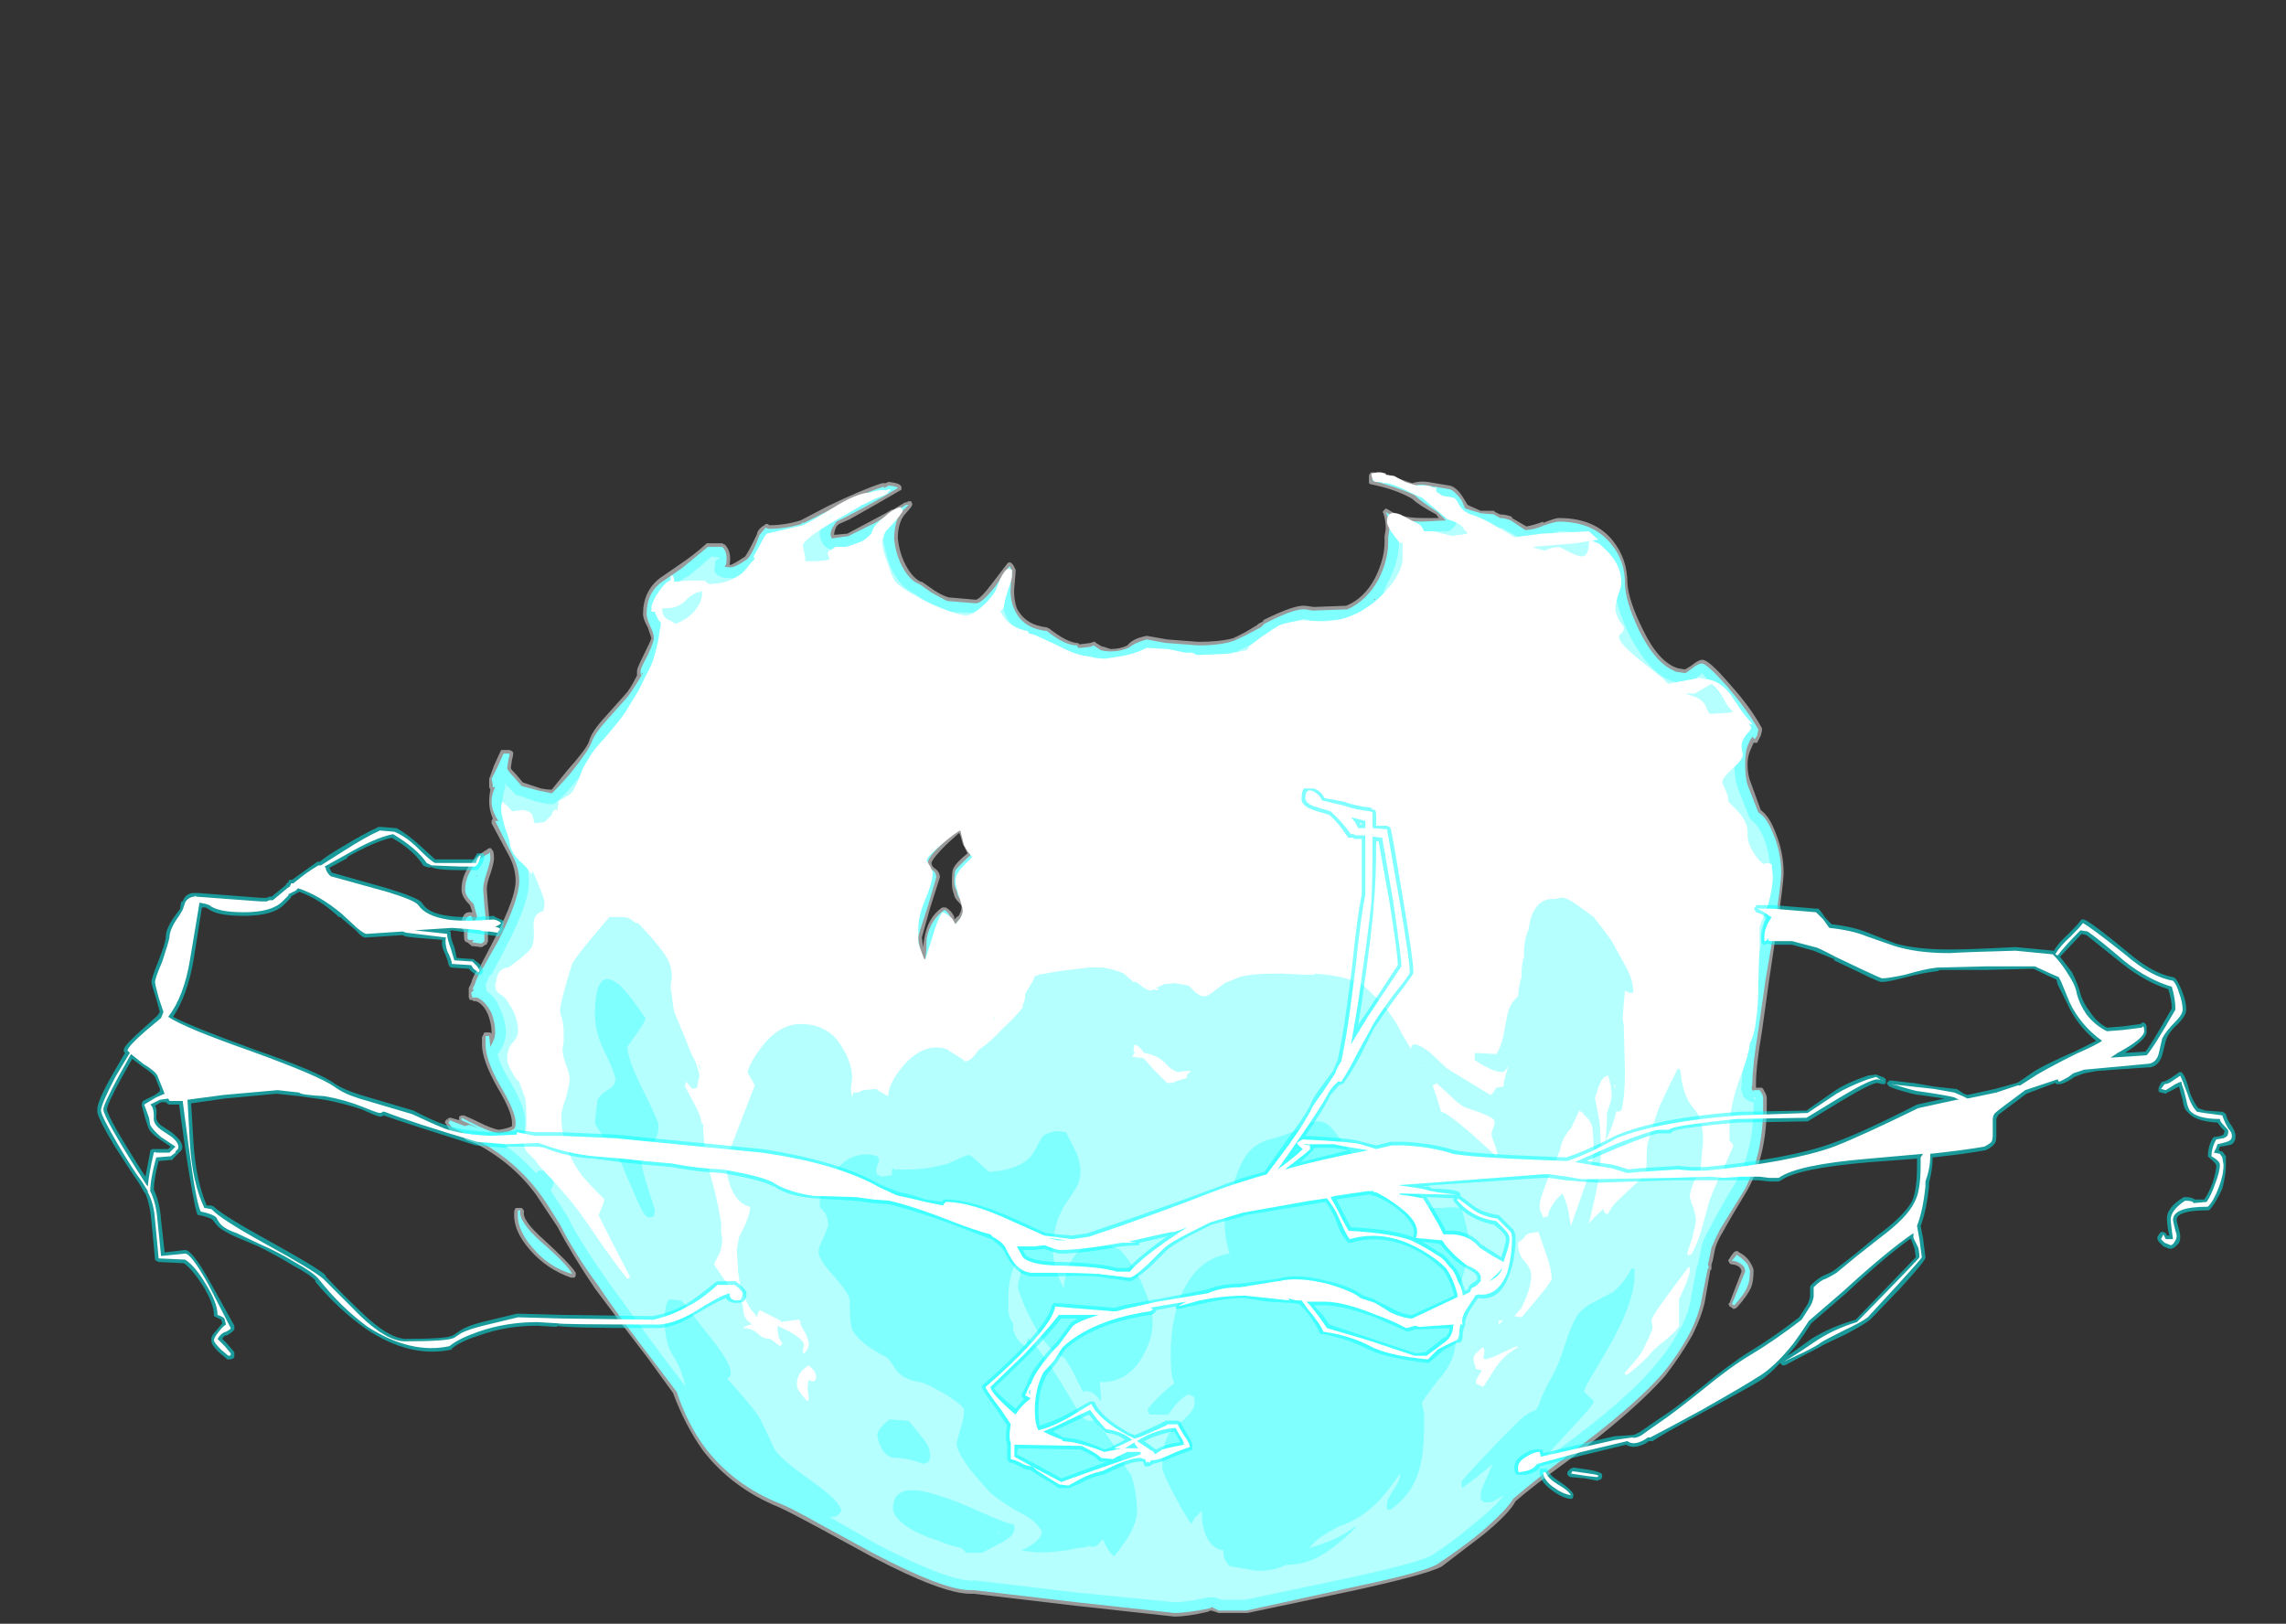 <?xml version="1.0" encoding="UTF-8" standalone="no"?>
<svg xmlns:ffdec="https://www.free-decompiler.com/flash" xmlns:xlink="http://www.w3.org/1999/xlink" ffdec:objectType="frame" height="472.85px" width="665.7px" xmlns="http://www.w3.org/2000/svg">
  <rect width="100%" height="100%" fill="#333333" stroke="none"/>
  <g transform="matrix(1.0, 0.0, 0.0, 1.0, 337.05, 458.85)">
    <use ffdec:characterId="1659" height="47.6" transform="matrix(7.0, 0.0, 0.0, 7.0, -308.7, -321.3)" width="88.95" xlink:href="#shape0"/>
  </g>
  <defs>
    <g id="shape0" transform="matrix(1.0, 0.0, 0.0, 1.0, 44.1, 45.9)">
      <path d="M25.0 -34.75 L24.95 -34.65 24.8 -34.65 24.65 -34.3 Q24.55 -34.05 24.55 -33.75 24.55 -33.3 24.7 -32.95 L25.1 -31.85 Q25.45 -31.6 25.7 -30.95 26.05 -30.1 26.05 -29.25 26.05 -28.8 25.75 -26.8 L25.45 -24.8 25.15 -22.65 Q24.9 -21.2 24.9 -20.45 L24.9 -20.3 25.15 -20.3 25.2 -20.25 25.25 -20.15 Q25.35 -20.0 25.35 -19.85 L25.35 -19.55 Q25.35 -17.5 24.55 -16.05 23.85 -14.9 23.55 -14.35 23.3 -13.95 23.2 -13.6 L23.1 -13.1 23.05 -12.95 23.05 -12.75 23.0 -12.7 22.8 -11.55 Q22.7 -10.9 22.25 -10.0 21.8 -9.2 21.15 -8.35 19.95 -6.95 17.1 -4.8 15.65 -3.75 14.9 -3.1 14.65 -2.6 13.55 -1.7 L11.85 -0.4 Q11.4 -0.1 8.25 0.6 L3.75 1.55 2.55 1.55 2.25 1.45 2.2 1.45 2.1 1.5 Q1.25 1.7 0.7 1.7 L-3.4 1.25 -7.65 0.75 -7.8 0.75 Q-8.95 0.75 -11.9 -0.8 L-14.1 -2.0 Q-15.3 -2.65 -15.75 -2.85 -17.7 -3.65 -18.9 -5.2 -19.65 -6.25 -20.15 -7.6 L-21.2 -9.05 Q-22.7 -11.0 -23.4 -11.95 -24.35 -13.35 -24.95 -14.5 L-25.85 -15.85 Q-26.8 -17.15 -28.3 -17.95 L-28.7 -18.1 -28.8 -18.15 -28.9 -18.3 -29.4 -18.5 -29.45 -18.55 -29.6 -18.8 -29.65 -18.85 -29.6 -18.95 -29.55 -19.0 -29.45 -19.05 -29.4 -19.05 -29.05 -18.95 -29.05 -19.1 -28.95 -19.15 -28.85 -19.15 Q-28.5 -19.0 -28.2 -18.85 -27.7 -18.6 -27.4 -18.55 -27.05 -18.6 -26.85 -18.7 L-26.85 -18.85 Q-26.85 -19.3 -27.45 -20.3 -28.1 -21.45 -28.1 -22.1 L-28.1 -22.4 -28.0 -22.6 -27.8 -22.6 Q-27.75 -22.6 -27.7 -22.55 L-27.7 -22.6 Q-27.7 -22.95 -27.85 -23.35 -28.05 -23.8 -28.35 -23.9 L-28.45 -23.9 -28.5 -23.95 -28.6 -23.95 -28.65 -24.05 -28.65 -24.45 -28.55 -24.65 Q-28.45 -25.05 -28.15 -25.35 L-28.15 -25.4 -27.55 -26.55 Q-26.7 -28.2 -26.7 -28.9 -26.7 -29.4 -26.95 -29.9 L-27.7 -31.3 -27.7 -31.4 -27.65 -31.5 Q-27.8 -31.85 -27.8 -32.2 -27.8 -32.45 -27.75 -32.7 L-27.8 -32.8 -27.8 -33.15 -27.6 -33.7 -27.35 -34.25 -27.3 -34.35 -26.95 -34.35 -26.85 -34.3 -26.8 -34.25 Q-26.8 -34.1 -26.85 -33.95 L-26.9 -33.6 Q-26.9 -33.55 -26.65 -33.3 L-26.4 -33.0 -25.65 -32.75 Q-25.4 -32.7 -25.2 -32.7 L-24.55 -33.5 Q-23.75 -34.4 -23.65 -34.7 -23.55 -35.1 -23.0 -35.7 L-22.15 -36.65 Q-21.95 -36.85 -21.65 -37.45 L-21.65 -37.65 Q-21.65 -37.75 -21.35 -38.35 -21.1 -38.85 -21.05 -39.0 -21.1 -39.15 -21.2 -39.45 -21.4 -39.8 -21.4 -40.0 -21.4 -40.95 -20.7 -41.5 L-19.9 -42.05 Q-19.3 -42.45 -18.8 -42.9 L-18.75 -42.95 -18.1 -42.95 Q-18.05 -42.9 -18.0 -42.9 -17.7 -42.6 -17.8 -42.05 L-17.75 -42.05 Q-17.6 -42.1 -17.15 -42.4 -16.95 -42.7 -16.65 -43.35 L-16.65 -43.4 Q-16.55 -43.6 -16.35 -43.7 L-16.3 -43.75 -16.2 -43.75 -16.15 -43.7 Q-15.5 -43.7 -14.85 -43.9 L-14.75 -43.95 -13.7 -44.5 Q-12.25 -45.2 -11.45 -45.45 L-11.3 -45.45 -11.2 -45.5 -11.15 -45.5 Q-10.7 -45.45 -10.65 -45.3 -10.65 -45.25 -10.65 -45.2 -10.65 -45.15 -10.7 -45.15 -11.55 -44.65 -12.8 -43.95 L-13.25 -43.75 -13.35 -43.65 Q-13.45 -43.45 -13.45 -43.3 L-12.9 -43.35 -12.15 -43.75 -11.3 -44.2 -11.05 -44.35 -11.0 -44.35 -10.5 -44.65 -10.45 -44.65 -10.35 -44.7 -10.25 -44.7 -10.2 -44.6 -10.2 -44.55 -10.25 -44.45 -10.55 -44.1 Q-10.8 -43.75 -10.8 -43.15 -10.75 -42.65 -10.55 -42.2 -10.25 -41.55 -9.85 -41.35 L-9.8 -41.35 -9.3 -41.0 Q-9.0 -40.8 -8.7 -40.7 L-7.55 -40.6 Q-7.35 -40.65 -6.9 -41.25 L-6.25 -42.1 -6.2 -42.15 -6.1 -42.15 -6.0 -42.05 -5.9 -41.85 Q-5.9 -41.8 -5.9 -41.75 L-5.95 -41.15 Q-6.0 -40.7 -5.85 -40.25 -5.5 -39.55 -4.6 -39.45 L-4.5 -39.4 Q-3.8 -38.85 -3.35 -38.8 L-3.3 -38.8 -3.25 -38.75 -3.2 -38.75 -2.8 -38.8 -2.65 -38.85 -2.6 -38.85 -2.55 -38.8 -2.3 -38.65 -2.25 -38.65 -1.95 -38.55 Q-1.55 -38.55 -1.25 -38.7 -1.05 -38.95 -0.65 -39.05 L-0.45 -39.1 0.4 -38.95 1.7 -38.85 Q2.6 -38.85 3.15 -39.0 3.6 -39.2 4.15 -39.55 L4.2 -39.6 4.4 -39.7 4.4 -39.75 Q5.7 -40.4 6.15 -40.35 L6.5 -40.3 7.85 -40.35 Q8.6 -40.65 9.05 -41.5 9.45 -42.3 9.45 -43.0 L9.45 -43.25 9.5 -43.55 Q9.5 -43.9 9.4 -44.2 9.35 -44.25 9.4 -44.3 L9.5 -44.4 9.6 -44.35 Q10.1 -44.0 11.0 -44.0 L11.7 -44.0 11.6 -44.15 Q10.85 -44.55 10.6 -44.8 9.9 -45.2 8.9 -45.4 8.85 -45.4 8.8 -45.45 L8.8 -45.75 Q8.8 -45.8 8.85 -45.85 8.85 -45.9 8.95 -45.9 9.2 -45.9 9.7 -45.75 L10.6 -45.45 Q10.9 -45.55 11.25 -45.5 L12.15 -45.35 Q12.45 -45.3 12.75 -44.8 L12.9 -44.55 13.0 -44.5 13.45 -44.3 14.0 -44.3 14.05 -44.25 14.25 -44.15 Q14.5 -44.15 14.75 -44.05 L14.75 -44.0 15.35 -43.65 Q15.65 -43.7 16.05 -43.85 L16.05 -43.8 Q16.55 -44.0 16.7 -44.0 18.2 -44.0 18.95 -43.05 19.55 -42.3 19.55 -41.3 19.6 -40.55 20.2 -39.35 20.85 -38.0 21.65 -37.75 L21.95 -37.7 22.2 -37.85 Q22.5 -38.1 22.65 -38.1 22.9 -38.15 23.8 -37.1 24.7 -36.1 25.15 -35.25 L25.15 -35.15 25.1 -34.95 25.0 -34.75 M9.05 -40.6 L8.95 -40.65 8.95 -40.6 9.05 -40.6 M24.8 -12.7 Q24.8 -12.25 24.7 -12.0 24.55 -11.65 24.1 -11.15 L24.0 -11.1 23.95 -11.1 23.9 -11.15 23.8 -11.2 Q23.8 -11.25 23.75 -11.3 L23.8 -11.35 24.3 -12.65 Q24.3 -12.75 24.2 -12.85 24.05 -12.95 23.9 -12.95 23.85 -12.95 23.8 -13.0 L23.75 -13.1 Q23.75 -13.15 23.8 -13.2 23.95 -13.45 24.05 -13.5 L24.15 -13.5 24.2 -13.45 Q24.5 -13.3 24.65 -13.05 24.8 -12.8 24.8 -12.7 M2.25 1.5 L2.25 1.5 M-6.1 -41.45 L-6.25 -41.3 -6.1 -41.25 -6.1 -41.45 M-9.3 -29.45 Q-9.05 -29.3 -9.05 -29.05 L-9.45 -27.8 -9.8 -26.55 -9.75 -26.15 -9.7 -26.5 Q-9.55 -27.4 -8.95 -27.8 L-8.8 -27.8 Q-8.55 -27.65 -8.45 -27.4 L-8.45 -27.3 -8.3 -27.45 -8.3 -27.4 Q-8.15 -27.65 -8.15 -27.8 -8.15 -27.9 -8.25 -28.0 -8.45 -28.2 -8.45 -28.3 L-8.5 -28.45 Q-8.55 -28.6 -8.55 -28.85 -8.55 -29.3 -8.5 -29.4 -8.4 -29.65 -7.9 -30.05 L-8.1 -30.45 -8.2 -30.8 -8.25 -30.9 -8.8 -30.4 Q-9.35 -29.85 -9.4 -29.65 -9.4 -29.55 -9.3 -29.45 M-27.7 -30.2 Q-27.6 -30.2 -27.6 -29.85 -27.6 -29.65 -27.75 -29.2 -27.9 -28.8 -27.9 -28.55 L-27.85 -27.9 Q-27.8 -27.45 -27.8 -27.3 L-27.8 -26.95 -27.85 -26.9 -27.85 -26.4 Q-27.85 -26.35 -27.9 -26.3 L-27.9 -26.25 -27.95 -26.25 -28.1 -26.15 -28.15 -26.15 -28.55 -26.2 Q-28.55 -26.25 -28.6 -26.25 L-28.7 -26.35 -28.75 -26.35 -28.8 -26.4 Q-28.85 -26.4 -28.85 -26.75 L-28.85 -26.85 Q-29.0 -26.95 -28.95 -27.05 -28.95 -27.65 -28.55 -27.6 L-28.5 -27.6 -28.6 -27.9 -28.65 -27.95 Q-28.95 -28.25 -28.95 -28.55 -28.95 -29.05 -28.65 -29.5 -28.35 -29.95 -27.9 -30.2 -27.8 -30.3 -27.7 -30.25 L-27.7 -30.2 M-28.3 -29.15 L-28.3 -29.2 -28.35 -29.15 -28.3 -29.15 M-29.55 -19.0 L-29.55 -18.95 Q-29.5 -19.0 -29.55 -19.0 M-26.45 -15.3 L-26.4 -15.25 Q-26.35 -15.2 -26.35 -15.15 -26.45 -14.8 -25.55 -14.0 -24.4 -12.95 -24.2 -12.6 -24.2 -12.55 -24.2 -12.5 -24.2 -12.45 -24.25 -12.4 L-24.4 -12.4 Q-25.4 -12.75 -26.1 -13.55 -26.85 -14.4 -26.75 -15.2 L-26.7 -15.3 -26.45 -15.3 M-25.65 -16.3 L-25.65 -16.3" fill="#ffffff" fill-opacity="0.502" fill-rule="evenodd" stroke="none"/>
      <path d="M24.95 -34.95 L24.85 -34.8 24.75 -34.9 Q24.6 -34.7 24.5 -34.35 24.45 -34.05 24.45 -33.75 24.45 -33.25 24.55 -32.9 L25.0 -31.75 Q25.35 -31.55 25.6 -30.9 25.95 -30.1 25.95 -29.25 25.95 -28.8 25.65 -26.85 L25.3 -24.8 25.0 -22.7 Q24.75 -21.2 24.75 -20.45 24.7 -20.25 24.75 -20.2 L24.8 -20.15 24.8 -20.2 25.05 -20.2 25.15 -20.05 Q25.2 -19.95 25.2 -19.85 L25.2 -19.55 Q25.2 -17.55 24.45 -16.1 L23.4 -14.4 Q23.2 -14.0 23.05 -13.65 L22.95 -13.15 22.9 -12.95 22.95 -12.8 22.9 -12.8 22.65 -11.55 Q22.55 -10.9 22.15 -10.1 21.7 -9.25 21.05 -8.45 19.85 -7.05 17.0 -4.95 15.55 -3.85 14.8 -3.2 14.55 -2.75 13.45 -1.8 12.65 -1.15 11.75 -0.55 11.35 -0.2 8.25 0.45 L3.7 1.45 2.55 1.45 2.25 1.3 2.2 1.35 Q1.25 1.55 0.7 1.55 L-3.4 1.1 -7.65 0.6 -7.8 0.6 Q-8.9 0.6 -11.85 -0.95 L-14.05 -2.15 Q-15.2 -2.8 -15.7 -3.0 -17.6 -3.75 -18.8 -5.3 -19.55 -6.3 -20.0 -7.65 L-21.1 -9.1 Q-22.6 -11.05 -23.25 -12.05 -24.25 -13.4 -24.85 -14.6 -25.5 -15.65 -25.7 -15.9 -26.7 -17.25 -28.25 -18.1 L-28.7 -18.25 -28.8 -18.4 -29.35 -18.65 -29.5 -18.85 -29.45 -18.9 -29.45 -18.95 -28.8 -18.7 Q-28.7 -18.75 -28.6 -18.75 L-28.2 -18.6 -28.95 -18.95 -28.95 -19.05 -28.25 -18.7 Q-27.7 -18.45 -27.4 -18.4 -26.95 -18.45 -26.75 -18.6 -26.7 -18.7 -26.7 -18.85 -26.7 -19.3 -27.35 -20.4 -27.95 -21.45 -27.95 -22.1 L-27.95 -22.45 -27.8 -22.45 -27.75 -22.0 -27.65 -22.2 Q-27.55 -22.4 -27.55 -22.6 -27.55 -23.0 -27.7 -23.4 -27.95 -23.9 -28.3 -24.05 L-28.5 -24.05 -28.55 -24.25 -28.45 -24.35 -28.45 -24.4 -28.5 -24.4 -28.4 -24.6 Q-28.3 -24.95 -28.05 -25.3 L-27.4 -26.45 Q-26.55 -28.15 -26.55 -28.9 -26.55 -29.45 -26.85 -30.0 L-27.55 -31.4 -27.4 -31.4 -27.45 -31.45 Q-27.7 -31.85 -27.7 -32.2 -27.7 -32.45 -27.6 -32.7 L-27.55 -32.8 -27.65 -32.8 -27.65 -32.9 -27.7 -33.15 -27.45 -33.65 -27.2 -34.2 -26.95 -34.2 Q-26.95 -34.1 -27.0 -33.95 L-27.05 -33.6 Q-27.05 -33.5 -26.75 -33.2 L-26.45 -32.85 -25.7 -32.65 -25.2 -32.55 Q-25.15 -32.55 -24.4 -33.4 -23.65 -34.35 -23.55 -34.65 -23.4 -35.05 -22.9 -35.6 L-22.05 -36.55 Q-21.85 -36.8 -21.4 -37.55 L-21.45 -37.55 -21.45 -37.45 Q-21.5 -37.45 -21.5 -37.65 -21.5 -37.75 -21.2 -38.3 -20.95 -38.85 -20.95 -39.0 -20.95 -39.2 -21.1 -39.5 -21.25 -39.85 -21.25 -40.0 -21.25 -40.9 -20.6 -41.35 L-19.8 -41.9 Q-19.25 -42.35 -18.7 -42.8 L-18.1 -42.8 Q-17.85 -42.55 -17.95 -42.05 L-18.0 -42.0 Q-18.0 -41.95 -17.75 -41.95 -17.55 -41.95 -17.05 -42.3 -16.8 -42.6 -16.55 -43.3 L-16.3 -43.6 Q-16.2 -43.55 -16.15 -43.55 -15.5 -43.55 -14.8 -43.75 L-14.8 -43.75 -14.8 -43.8 -14.7 -43.8 -13.6 -44.35 Q-12.2 -45.05 -11.4 -45.3 L-11.35 -45.25 Q-11.2 -45.35 -11.15 -45.35 -10.8 -45.3 -10.8 -45.25 -11.6 -44.75 -12.85 -44.1 L-13.35 -43.85 -13.45 -43.7 Q-13.6 -43.5 -13.6 -43.3 L-13.55 -43.15 -12.85 -43.25 -12.05 -43.65 Q-11.7 -43.8 -11.25 -44.1 L-10.95 -44.25 -10.45 -44.55 -10.35 -44.55 -10.7 -44.2 Q-10.95 -43.8 -10.95 -43.1 -10.9 -42.6 -10.7 -42.15 -10.35 -41.4 -9.9 -41.25 L-9.4 -40.9 Q-9.05 -40.7 -8.75 -40.55 L-7.55 -40.45 Q-7.3 -40.45 -6.75 -41.15 L-6.15 -42.0 -6.05 -41.8 -6.1 -41.15 Q-6.15 -40.65 -5.95 -40.2 -5.6 -39.4 -4.6 -39.3 -3.85 -38.7 -3.35 -38.7 L-3.3 -38.6 -3.15 -38.6 -2.75 -38.65 Q-2.7 -38.7 -2.65 -38.7 L-2.35 -38.5 Q-2.15 -38.45 -1.95 -38.45 -1.55 -38.45 -1.2 -38.6 -0.95 -38.8 -0.6 -38.9 L-0.45 -38.95 0.35 -38.8 0.4 -38.8 1.7 -38.7 Q2.65 -38.7 3.2 -38.9 3.65 -39.1 4.2 -39.4 L4.3 -39.45 4.45 -39.6 Q5.7 -40.25 6.15 -40.2 L6.45 -40.15 6.5 -40.15 7.9 -40.2 Q8.7 -40.55 9.2 -41.45 9.6 -42.25 9.6 -43.0 L9.6 -43.2 9.65 -43.55 Q9.65 -43.95 9.5 -44.25 10.05 -43.85 11.0 -43.85 L12.0 -43.9 11.65 -44.25 Q10.95 -44.7 10.7 -44.95 9.95 -45.3 8.95 -45.55 L8.95 -45.75 Q9.2 -45.75 9.65 -45.6 10.1 -45.5 10.6 -45.3 10.9 -45.45 11.25 -45.35 L12.15 -45.2 Q12.35 -45.15 12.65 -44.75 L12.8 -44.4 12.95 -44.35 13.45 -44.2 14.0 -44.15 14.25 -44.0 Q14.45 -44.0 14.7 -43.9 L15.3 -43.5 Q15.65 -43.5 16.1 -43.7 16.55 -43.85 16.7 -43.85 18.1 -43.85 18.85 -42.95 19.45 -42.25 19.45 -41.3 19.45 -40.55 20.05 -39.3 20.75 -37.9 21.6 -37.6 L21.95 -37.55 Q22.0 -37.55 22.25 -37.75 22.5 -37.95 22.65 -37.95 22.85 -37.95 23.7 -37.0 24.55 -36.0 25.0 -35.2 L24.95 -34.95 M9.05 -40.65 L9.0 -40.6 9.05 -40.6 9.05 -40.65 M24.55 -12.95 L24.65 -12.7 Q24.65 -12.25 24.55 -12.05 24.45 -11.75 24.0 -11.25 L23.9 -11.3 24.45 -12.65 Q24.45 -12.85 24.3 -12.95 24.1 -13.1 23.9 -13.1 L24.1 -13.35 Q24.35 -13.2 24.55 -12.95 M-11.9 -41.05 L-11.9 -40.95 Q-11.6 -40.85 -11.3 -40.45 -11.1 -40.2 -10.95 -39.8 L-10.95 -40.05 Q-11.0 -40.8 -11.9 -41.05 M-6.2 -41.35 L-6.2 -41.35 M-9.55 -29.65 Q-9.55 -29.45 -9.35 -29.35 -9.2 -29.25 -9.2 -29.05 L-9.55 -27.85 Q-9.95 -26.65 -9.95 -26.55 -9.95 -26.35 -9.85 -26.0 L-9.75 -25.4 Q-9.6 -25.65 -9.6 -26.5 -9.45 -27.3 -8.85 -27.7 -8.65 -27.55 -8.6 -27.35 -8.5 -27.1 -8.45 -27.05 L-8.2 -27.35 Q-8.0 -27.65 -8.0 -27.8 -8.0 -28.0 -8.15 -28.1 -8.3 -28.25 -8.3 -28.3 L-8.35 -28.5 Q-8.45 -28.65 -8.45 -28.85 -8.45 -29.25 -8.4 -29.35 -8.25 -29.55 -7.7 -30.05 L-7.95 -30.5 -8.05 -30.85 -8.2 -31.15 Q-8.4 -31.0 -8.9 -30.5 -9.55 -29.9 -9.55 -29.65 M-27.8 -30.1 Q-27.75 -30.1 -27.75 -29.85 -27.75 -29.7 -27.9 -29.25 -28.05 -28.8 -28.05 -28.55 L-28.0 -27.9 Q-27.95 -27.45 -27.95 -27.3 L-27.95 -26.95 -28.0 -26.95 -28.0 -26.4 -28.05 -26.35 Q-28.1 -26.3 -28.15 -26.3 L-28.5 -26.35 -28.45 -26.45 -28.65 -26.45 -28.7 -26.5 -28.7 -26.75 -28.65 -26.85 Q-28.8 -27.0 -28.8 -27.05 -28.8 -27.45 -28.55 -27.45 L-28.45 -27.15 -28.3 -27.4 Q-28.35 -27.6 -28.45 -27.95 L-28.55 -28.05 Q-28.8 -28.3 -28.8 -28.55 -28.8 -29.0 -28.5 -29.45 -28.25 -29.85 -27.8 -30.05 L-27.8 -30.1 M-28.3 -29.1 L-28.3 -29.15 -28.35 -29.1 -28.3 -29.1 M-26.5 -15.2 Q-26.6 -14.75 -25.65 -13.9 -24.5 -12.9 -24.35 -12.55 -25.35 -12.85 -26.0 -13.65 -26.7 -14.45 -26.6 -15.2 L-26.5 -15.2 M-25.55 -16.35 L-25.55 -16.35" fill="#80ffff" fill-rule="evenodd" stroke="none"/>
      <path d="M24.1 -34.45 Q24.0 -34.1 24.0 -33.75 24.0 -33.15 24.15 -32.75 L24.6 -31.6 Q24.65 -31.45 24.8 -31.35 25.0 -31.2 25.2 -30.75 25.5 -30.0 25.5 -29.25 25.5 -28.8 25.2 -26.9 L24.9 -24.85 24.9 -24.9 24.55 -22.75 Q24.35 -21.3 24.3 -20.45 24.25 -20.2 24.35 -20.05 L24.35 -20.0 Q24.4 -19.85 24.6 -19.75 24.7 -19.7 24.8 -19.7 L24.8 -19.55 Q24.8 -17.7 24.05 -16.35 23.35 -15.2 23.05 -14.6 22.8 -14.15 22.65 -13.8 L22.65 -13.75 22.55 -13.25 22.5 -13.05 22.5 -12.95 22.45 -12.9 22.2 -11.6 Q22.15 -11.05 21.75 -10.25 L21.75 -10.3 Q21.35 -9.5 20.7 -8.75 19.55 -7.35 16.75 -5.3 L15.55 -4.35 16.0 -4.8 17.15 -6.05 Q18.15 -7.1 18.15 -7.25 18.15 -7.3 17.95 -7.45 L17.75 -7.65 Q17.75 -7.8 18.1 -8.35 L18.8 -9.55 Q19.85 -11.4 19.85 -12.5 L19.85 -12.75 Q19.8 -12.75 19.75 -12.8 19.7 -12.75 19.5 -12.4 19.25 -12.05 18.95 -11.8 18.75 -11.7 18.0 -11.3 17.6 -11.05 17.45 -10.8 17.2 -10.4 16.95 -9.6 16.7 -8.8 16.45 -8.35 16.0 -7.55 15.9 -7.2 15.85 -7.05 15.75 -6.9 15.45 -6.8 15.1 -6.5 L14.2 -5.6 13.3 -4.65 Q12.65 -3.95 12.65 -3.9 12.65 -3.65 12.7 -3.65 L12.75 -3.7 Q13.25 -4.05 13.95 -4.65 13.45 -3.55 13.45 -3.45 L13.45 -3.15 13.55 -3.1 13.55 -3.05 13.8 -3.05 Q13.95 -3.05 14.4 -3.35 14.15 -2.95 13.15 -2.15 12.4 -1.5 11.5 -0.9 11.1 -0.6 8.15 0.05 L3.65 1.0 2.65 1.0 2.4 0.9 2.1 0.9 Q1.25 1.1 0.7 1.1 L-3.35 0.7 -7.55 0.2 -7.8 0.2 Q-8.85 0.15 -11.65 -1.3 L-13.65 -2.45 -13.45 -2.45 Q-13.3 -2.45 -13.15 -2.7 -13.2 -3.1 -14.4 -3.95 -15.75 -4.9 -15.95 -5.3 -16.35 -6.2 -16.6 -6.65 -16.95 -7.15 -17.9 -8.2 -17.45 -8.4 -18.35 -9.6 L-19.8 -11.45 -20.3 -11.5 Q-20.5 -11.35 -20.5 -10.65 -20.5 -9.7 -20.15 -9.15 -19.8 -8.65 -19.6 -7.75 L-19.6 -7.8 -19.65 -7.9 -20.75 -9.35 -22.9 -12.3 Q-23.85 -13.65 -24.45 -14.75 L-24.45 -14.8 -25.25 -16.05 Q-25.2 -16.1 -25.15 -16.2 -25.1 -16.3 -25.15 -16.45 L-25.15 -16.5 Q-25.2 -16.65 -25.25 -16.7 -25.35 -16.8 -25.45 -16.8 L-25.5 -16.85 -25.75 -16.85 -25.85 -16.75 Q-26.5 -17.45 -27.25 -18.0 -26.7 -18.05 -26.45 -18.3 L-26.35 -18.45 Q-26.3 -18.55 -26.3 -18.85 -26.25 -19.4 -26.95 -20.6 -27.35 -21.25 -27.45 -21.7 L-27.4 -21.75 -27.25 -22.0 Q-27.1 -22.3 -27.1 -22.6 -27.1 -23.05 -27.35 -23.6 -27.55 -24.1 -27.9 -24.3 L-27.95 -24.55 Q-27.9 -24.75 -27.75 -25.0 L-27.7 -25.0 -27.65 -25.1 -27.05 -26.25 Q-26.1 -28.1 -26.15 -28.9 -26.15 -29.55 -26.45 -30.2 L-26.9 -31.05 -26.7 -31.2 Q-26.75 -31.3 -26.85 -31.4 L-27.1 -31.65 Q-27.25 -31.95 -27.25 -32.2 L-27.2 -32.55 -27.2 -32.6 -27.15 -32.7 Q-27.1 -32.85 -27.15 -32.95 L-27.2 -33.05 -27.1 -32.9 -26.75 -32.55 Q-26.7 -32.45 -26.55 -32.45 -26.25 -32.35 -25.85 -32.2 L-25.8 -32.2 Q-25.45 -32.1 -25.2 -32.1 -25.05 -32.0 -24.1 -33.15 -23.2 -34.2 -23.15 -34.5 -23.0 -34.85 -22.55 -35.3 L-21.7 -36.25 Q-21.5 -36.5 -21.05 -37.35 -20.95 -37.5 -21.0 -37.65 L-21.0 -37.75 -20.85 -38.1 Q-20.45 -38.8 -20.5 -39.0 -20.5 -39.25 -20.7 -39.7 L-20.8 -40.0 Q-20.85 -40.65 -20.35 -41.05 L-19.6 -41.55 -19.55 -41.55 Q-19.05 -41.95 -18.55 -42.4 L-18.2 -42.35 -18.35 -42.25 Q-18.45 -42.15 -18.4 -42.0 -18.55 -41.65 -18.0 -41.5 L-17.75 -41.5 Q-17.5 -41.45 -16.8 -41.95 L-16.7 -42.05 Q-16.45 -42.35 -16.15 -43.1 -15.5 -43.1 -14.9 -43.3 -14.8 -43.3 -14.7 -43.35 L-14.6 -43.4 -14.55 -43.4 -14.5 -43.45 -13.95 -43.7 Q-14.05 -43.5 -14.05 -43.3 -14.05 -43.15 -13.95 -43.0 -13.9 -42.85 -13.8 -42.8 -13.7 -42.7 -13.55 -42.7 L-12.8 -42.8 -12.7 -42.85 -11.85 -43.25 -11.35 -43.5 -11.4 -43.1 -11.4 -43.05 Q-11.3 -42.5 -11.1 -41.95 -10.7 -41.1 -10.1 -40.85 L-9.6 -40.5 Q-9.25 -40.3 -8.9 -40.15 L-8.75 -40.1 -7.55 -40.05 Q-7.2 -39.95 -6.55 -40.75 -6.5 -40.4 -6.35 -40.05 -5.95 -39.05 -4.75 -38.9 -4.05 -38.35 -3.55 -38.25 -3.45 -38.2 -3.3 -38.2 L-3.05 -38.2 -2.8 -38.25 -2.75 -38.25 Q-2.6 -38.15 -2.5 -38.1 -2.25 -38.0 -1.95 -38.0 -1.45 -38.0 -1.0 -38.2 L-0.9 -38.25 Q-0.75 -38.45 -0.45 -38.5 L-0.4 -38.55 0.25 -38.4 0.35 -38.4 1.0 -38.3 1.65 -38.25 1.7 -38.25 Q2.75 -38.3 3.35 -38.45 L3.4 -38.5 Q3.85 -38.7 4.45 -39.05 L4.55 -39.15 4.7 -39.25 Q5.75 -39.75 6.1 -39.8 L6.3 -39.75 6.45 -39.7 7.95 -39.8 8.05 -39.8 Q8.45 -39.95 8.75 -40.25 8.85 -40.2 8.9 -40.15 L9.2 -40.2 9.25 -40.25 Q9.4 -40.3 9.45 -40.45 9.5 -40.6 9.5 -40.7 L9.45 -40.75 9.4 -40.9 9.55 -41.25 Q10.05 -42.15 10.05 -43.0 L10.05 -43.55 11.0 -43.45 12.05 -43.45 Q12.2 -43.45 12.3 -43.6 12.45 -43.7 12.45 -43.85 L12.4 -44.05 12.5 -44.1 Q12.6 -44.05 12.65 -44.0 L12.8 -43.95 13.3 -43.8 13.4 -43.75 13.9 -43.7 14.0 -43.65 Q14.1 -43.6 14.25 -43.6 14.35 -43.6 14.5 -43.5 L15.1 -43.15 Q15.2 -43.05 15.35 -43.05 15.75 -43.1 16.25 -43.3 L16.7 -43.45 Q17.9 -43.45 18.55 -42.7 19.0 -42.1 19.0 -41.3 19.0 -40.45 19.65 -39.1 20.5 -37.5 21.45 -37.2 L21.5 -37.2 21.85 -37.1 21.95 -37.1 Q22.15 -37.1 22.55 -37.45 L22.65 -37.55 23.35 -36.75 Q24.1 -35.9 24.5 -35.25 L24.4 -35.15 Q24.2 -34.9 24.1 -34.45 M12.85 -14.55 L12.65 -15.3 Q12.2 -15.35 11.85 -15.3 L11.3 -15.3 11.0 -15.7 Q10.85 -16.0 10.65 -16.05 L9.9 -16.1 Q9.75 -16.15 9.6 -16.4 9.35 -16.6 8.65 -16.7 8.6 -16.95 8.1 -17.55 L7.35 -18.5 Q6.95 -19.05 6.4 -18.85 5.6 -18.4 4.85 -18.2 4.1 -18.05 3.7 -17.5 3.45 -17.15 3.25 -16.55 L2.9 -15.45 Q2.8 -15.25 2.8 -14.65 2.8 -14.05 3.0 -13.4 1.65 -13.2 1.0 -11.7 0.55 -10.6 0.55 -9.2 0.55 -8.4 0.65 -8.15 L0.7 -8.0 Q0.1 -7.55 -0.4 -6.95 L-0.4 -6.8 -0.3 -6.7 0.45 -6.7 0.75 -7.1 Q1.0 -7.4 1.3 -7.55 L1.5 -7.45 Q1.55 -7.4 1.55 -7.2 1.55 -6.9 1.1 -6.5 0.5 -6.0 0.4 -5.75 0.2 -5.35 0.2 -4.5 0.2 -4.25 1.0 -2.8 L1.4 -2.15 1.55 -2.4 1.85 -2.7 Q1.85 -2.25 1.9 -2.05 2.1 -1.15 2.75 -1.05 2.75 -0.9 2.75 -0.85 2.8 -0.6 3.0 -0.4 L3.85 -0.25 Q4.6 -0.1 5.35 -0.45 6.35 -0.45 7.2 -1.1 7.7 -1.45 8.3 -2.05 8.2 -2.05 7.95 -1.85 7.55 -1.6 7.3 -1.5 6.85 -1.3 6.3 -1.15 L6.65 -1.5 Q7.15 -1.85 7.55 -2.05 8.45 -2.35 9.15 -3.05 9.5 -3.4 10.1 -4.25 10.1 -3.95 9.8 -3.55 9.55 -3.15 9.55 -3.0 L9.55 -2.75 9.7 -2.75 Q10.7 -3.45 10.95 -4.65 11.1 -5.25 11.1 -6.7 L11.0 -7.2 Q11.35 -7.75 11.9 -8.4 12.4 -9.05 12.4 -9.75 12.4 -10.15 12.3 -10.6 12.25 -11.0 12.5 -11.8 12.95 -13.15 12.95 -13.85 12.95 -14.15 12.85 -14.55 M24.55 -35.15 L24.55 -35.15 M24.8 -19.85 L24.8 -19.9 24.9 -19.85 24.85 -19.8 24.8 -19.85 M25.0 -19.75 L25.0 -19.75 M-12.05 -40.55 Q-11.85 -40.5 -11.65 -40.2 -11.45 -39.95 -11.35 -39.65 -11.3 -39.5 -11.15 -39.4 -11.0 -39.35 -10.85 -39.35 -10.7 -39.4 -10.6 -39.5 -10.5 -39.65 -10.5 -39.8 L-10.5 -40.1 Q-10.6 -41.1 -11.75 -41.5 -11.9 -41.5 -12.0 -41.5 -12.15 -41.45 -12.25 -41.3 -12.3 -41.2 -12.3 -41.1 L-12.35 -41.05 Q-12.35 -40.9 -12.25 -40.75 -12.2 -40.6 -12.05 -40.55 M-4.45 -1.4 L-4.45 -1.4 M-6.65 -1.8 L-6.6 -1.8 -6.6 -1.75 -6.65 -1.75 -6.65 -1.8 M-11.0 -2.8 Q-11.0 -2.35 -10.1 -1.85 -9.6 -1.6 -9.1 -1.45 -8.65 -1.25 -8.15 -1.15 L-7.95 -0.95 -7.3 -0.95 -6.35 -1.45 Q-5.95 -1.7 -5.95 -1.95 -5.95 -2.15 -6.0 -2.15 L-6.05 -2.15 Q-6.35 -2.2 -7.35 -2.65 -8.45 -3.15 -9.0 -3.3 -11.0 -4.0 -11.0 -2.8 M-10.35 -6.45 L-11.15 -6.5 Q-11.65 -6.1 -11.65 -5.85 -11.65 -5.65 -11.5 -5.35 -11.3 -4.9 -10.85 -4.9 -10.45 -4.9 -9.7 -4.65 L-9.5 -4.75 Q-9.35 -5.2 -9.7 -5.65 L-10.35 -6.45 M-11.05 -16.75 L-11.05 -16.65 -11.15 -16.65 -11.45 -16.6 Q-11.6 -16.65 -11.65 -16.7 L-11.65 -16.65 -11.7 -16.85 Q-11.7 -17.0 -11.6 -17.2 -11.55 -17.35 -11.65 -17.45 -12.65 -17.75 -13.4 -16.85 -14.05 -16.1 -14.05 -15.5 -14.05 -15.25 -13.95 -15.25 L-13.8 -15.05 Q-13.7 -14.8 -13.7 -14.6 -13.7 -14.5 -13.9 -14.05 -14.1 -13.65 -14.1 -13.5 -14.1 -13.15 -13.45 -12.45 -12.8 -11.7 -12.8 -11.45 -12.8 -10.5 -12.7 -10.25 -12.45 -9.7 -11.3 -9.1 -11.2 -9.05 -11.1 -8.9 L-10.9 -8.6 Q-10.6 -8.15 -9.85 -8.05 -9.5 -7.95 -8.75 -7.5 -8.05 -7.05 -8.05 -6.9 -8.05 -6.5 -8.2 -6.1 L-8.35 -5.55 Q-8.4 -5.0 -6.95 -3.45 -6.75 -3.25 -5.95 -2.75 -5.15 -2.35 -4.95 -2.05 L-4.8 -1.85 Q-4.85 -1.5 -5.3 -1.25 -5.45 -1.15 -5.65 -1.05 L-5.3 -1.0 Q-4.5 -0.9 -3.3 -1.15 L-2.9 -1.2 -2.9 -1.25 -2.7 -1.2 Q-2.5 -1.2 -2.35 -1.45 L-2.25 -1.5 Q-2.1 -1.05 -1.8 -0.8 L-1.5 -1.2 Q-0.85 -2.05 -0.85 -2.7 -0.85 -3.45 -1.1 -4.2 L-1.25 -4.4 -1.7 -5.2 Q-1.9 -5.65 -2.6 -6.45 L-2.9 -6.45 Q-3.05 -6.55 -3.2 -6.6 L-3.25 -6.75 -3.45 -7.1 Q-4.75 -9.35 -5.4 -9.9 -5.4 -9.7 -5.5 -9.55 -5.9 -9.8 -6.0 -10.25 L-6.0 -10.5 Q-6.15 -10.65 -6.2 -11.0 -6.2 -11.3 -6.2 -11.6 -6.2 -12.3 -5.95 -12.9 L-5.7 -13.35 -5.7 -12.5 Q-5.8 -12.25 -5.8 -11.95 L-5.75 -11.8 Q-5.55 -11.2 -5.25 -10.65 -4.6 -9.35 -3.85 -9.05 L-3.55 -8.55 -3.1 -7.65 Q-2.75 -7.8 -2.35 -7.25 L-2.35 -7.45 -2.4 -8.1 -2.35 -8.05 Q-1.2 -8.05 -0.6 -9.15 -0.2 -9.85 -0.2 -10.5 -0.2 -11.15 -0.6 -12.05 -0.95 -12.9 -1.55 -13.55 -2.9 -14.2 -3.55 -13.15 -3.85 -12.6 -3.9 -11.95 -4.35 -12.85 -4.35 -13.6 -4.35 -14.65 -3.8 -15.5 L-3.4 -16.1 Q-3.2 -16.45 -3.2 -16.8 -3.2 -17.15 -3.35 -17.55 L-3.8 -18.45 -4.15 -18.5 Q-4.6 -18.45 -4.8 -18.25 L-5.1 -17.7 Q-5.5 -16.9 -7.0 -16.8 L-7.4 -17.15 Q-7.75 -17.5 -7.85 -17.5 -7.95 -17.5 -8.7 -17.15 -9.7 -16.85 -10.85 -16.9 -10.9 -16.85 -11.0 -16.95 -11.05 -16.95 -11.05 -16.75 M-23.3 -19.8 Q-23.3 -19.65 -23.35 -19.35 L-23.4 -18.85 Q-23.4 -18.75 -22.9 -18.05 -22.3 -17.25 -22.2 -16.9 L-21.7 -15.75 Q-21.35 -14.9 -21.15 -14.9 L-20.9 -14.95 -20.95 -14.95 -20.9 -15.2 -21.2 -16.15 Q-21.45 -16.9 -21.45 -17.2 -21.45 -17.55 -21.1 -17.9 -20.75 -18.2 -20.75 -18.75 -20.75 -18.9 -21.4 -20.2 -22.05 -21.5 -22.05 -22.0 L-21.7 -22.5 Q-21.3 -23.05 -21.3 -23.2 L-21.65 -23.7 Q-22.05 -24.25 -22.35 -24.55 -23.4 -25.45 -23.4 -23.35 -23.4 -22.55 -22.95 -21.7 -22.55 -20.85 -22.55 -20.65 -22.55 -20.4 -22.8 -20.25 -23.15 -20.05 -23.3 -19.8 M-10.15 -28.7 L-10.15 -28.75 Q-10.1 -29.0 -9.95 -29.4 L-9.85 -29.2 -10.15 -28.7 M-8.85 -31.15 L-9.1 -31.15 -9.6 -31.25 Q-9.8 -31.25 -10.1 -30.8 -10.4 -30.4 -10.55 -30.05 -10.7 -29.7 -10.9 -28.85 -11.15 -27.85 -11.15 -27.5 -11.15 -27.3 -11.0 -26.95 -10.85 -26.6 -10.85 -26.45 -11.0 -25.7 -11.0 -25.3 -11.0 -24.65 -10.3 -24.3 -8.95 -24.4 -7.85 -26.5 -7.4 -27.3 -7.15 -28.15 -6.9 -28.9 -6.9 -29.25 L-6.95 -29.85 Q-7.0 -30.25 -6.9 -30.5 L-6.65 -31.2 Q-6.4 -31.7 -6.4 -31.9 -6.5 -31.85 -6.7 -31.4 -6.9 -30.95 -7.05 -30.9 L-7.3 -31.25 Q-7.55 -31.5 -7.95 -31.5 L-8.15 -31.55 -8.4 -31.5 -8.85 -31.15" fill="#b6ffff" fill-rule="evenodd" stroke="none"/>
      <path d="M23.6 -36.4 Q23.35 -36.85 23.05 -37.1 L22.35 -36.7 21.95 -36.7 22.1 -36.65 Q22.65 -36.5 22.8 -36.2 22.9 -35.9 23.0 -35.85 L23.8 -35.9 23.95 -35.95 Q23.75 -36.1 23.6 -36.4 M24.25 -36.05 Q24.5 -35.7 24.7 -35.5 L24.75 -35.4 24.6 -35.45 24.7 -35.3 Q24.7 -35.2 24.6 -35.1 24.45 -34.95 24.35 -34.75 24.3 -34.65 24.3 -34.45 L24.35 -34.15 Q24.35 -33.95 23.95 -33.6 23.5 -33.2 23.5 -33.0 23.5 -32.95 23.65 -32.65 23.75 -32.4 23.75 -32.3 L23.75 -32.2 24.15 -31.8 Q24.6 -31.3 24.55 -30.8 24.55 -30.45 24.85 -30.0 25.05 -29.7 25.25 -29.6 25.3 -29.65 25.4 -29.65 L25.55 -29.6 25.6 -29.1 Q25.6 -28.6 25.4 -27.9 L25.05 -27.0 Q25.05 -26.65 25.05 -26.35 L25.0 -24.7 Q25.0 -23.65 24.9 -23.1 24.85 -22.55 24.65 -22.15 24.6 -21.65 24.25 -20.75 23.8 -19.55 23.8 -18.6 L23.8 -18.15 Q23.8 -18.05 23.9 -18.0 23.95 -17.95 23.95 -17.85 L23.55 -16.95 Q23.1 -16.0 22.95 -15.55 L22.65 -14.45 Q22.45 -13.75 22.2 -13.35 L22.1 -13.35 22.1 -13.3 Q22.05 -13.35 22.05 -13.45 L22.25 -14.05 Q22.4 -14.65 22.4 -14.8 22.4 -14.95 22.3 -15.3 22.15 -15.65 22.15 -15.8 22.15 -15.95 22.3 -16.35 L22.6 -16.95 22.65 -17.55 22.7 -18.05 Q22.7 -19.05 22.3 -19.45 21.85 -19.95 21.75 -21.05 L21.65 -21.1 21.25 -20.3 20.9 -19.55 Q20.65 -18.9 20.4 -18.0 20.35 -17.9 20.35 -17.2 20.35 -16.7 20.1 -16.5 L19.25 -15.7 Q18.9 -15.4 18.75 -15.05 18.65 -15.05 18.6 -15.1 L18.55 -15.25 Q18.25 -15.0 17.95 -14.65 L18.25 -15.95 Q18.45 -16.95 18.45 -17.85 L18.4 -18.85 18.2 -19.9 18.25 -20.0 Q18.45 -20.8 18.75 -20.8 18.9 -20.35 18.9 -19.95 18.9 -19.8 18.7 -19.25 L18.7 -18.95 18.65 -18.1 18.85 -18.55 Q19.0 -18.95 19.1 -19.35 L19.15 -19.3 19.3 -19.35 Q19.45 -19.9 19.45 -21.0 L19.4 -22.9 19.35 -23.2 19.45 -24.35 Q19.55 -24.25 19.7 -24.25 L19.8 -24.25 Q19.8 -24.8 19.45 -25.4 L18.9 -26.4 Q18.7 -26.7 18.15 -27.4 L17.4 -27.95 Q16.95 -28.25 16.75 -28.2 L16.55 -28.15 Q16.05 -28.2 15.75 -27.8 15.5 -27.45 15.45 -26.9 15.25 -26.45 15.25 -25.95 L15.25 -25.75 Q15.15 -25.45 15.15 -25.1 L15.15 -24.9 Q15.05 -24.65 15.0 -24.1 14.65 -23.8 14.55 -23.3 L14.4 -22.5 Q14.3 -22.0 14.1 -21.7 L13.2 -21.75 13.2 -21.45 Q13.95 -20.95 14.35 -20.95 14.45 -20.95 14.6 -21.2 14.4 -20.6 14.4 -20.35 L14.1 -20.3 14.0 -20.15 Q13.9 -20.0 13.85 -20.0 L12.05 -21.1 11.3 -21.8 Q10.55 -22.35 10.55 -21.9 10.4 -22.15 10.2 -22.5 L9.9 -23.05 9.55 -23.55 9.05 -24.1 Q8.75 -24.4 8.55 -24.55 7.95 -24.95 6.5 -25.05 L6.55 -25.0 6.2 -25.0 5.15 -25.05 Q3.85 -25.05 3.4 -24.9 L2.8 -24.65 2.4 -24.35 Q2.1 -24.1 1.95 -24.1 1.8 -24.1 1.6 -24.25 L1.3 -24.55 0.7 -24.65 0.25 -24.6 Q0.1 -24.5 -0.1 -24.45 0.0 -24.45 0.05 -24.4 L0.0 -24.35 -0.2 -24.4 -0.2 -24.35 Q-0.1 -24.35 -0.3 -24.35 -0.45 -24.35 -0.75 -24.6 L-0.9 -24.7 -1.0 -24.7 -1.4 -25.05 Q-1.7 -25.2 -2.25 -25.3 L-2.85 -25.3 -4.1 -25.15 -4.95 -25.0 -4.9 -25.0 -5.05 -24.95 -5.1 -24.95 -5.15 -24.8 -5.5 -24.2 -5.5 -24.15 Q-5.5 -23.95 -5.6 -23.75 L-5.6 -23.65 Q-5.85 -23.3 -6.5 -22.7 -6.9 -22.25 -7.4 -21.9 L-7.5 -21.8 Q-7.75 -21.4 -8.0 -21.4 L-8.05 -21.4 -8.05 -21.45 Q-8.7 -21.85 -8.75 -21.9 -9.65 -22.2 -10.5 -21.3 -11.2 -20.5 -11.2 -19.95 -11.5 -20.1 -11.7 -20.25 L-12.25 -20.2 -12.45 -20.1 -12.65 -20.1 -12.7 -19.9 -12.75 -20.2 -12.75 -20.3 -12.7 -20.7 Q-12.7 -21.3 -13.1 -21.95 -13.65 -22.95 -14.85 -22.95 -15.75 -22.95 -16.5 -21.95 -16.95 -21.35 -17.05 -20.95 L-17.0 -20.85 -16.75 -20.4 -17.35 -18.85 Q-17.95 -17.3 -17.95 -17.2 -17.95 -16.7 -17.75 -16.15 -17.45 -15.45 -16.95 -15.35 -16.95 -15.5 -16.95 -15.25 -16.95 -15.1 -17.15 -14.6 L-17.4 -14.1 -17.5 -13.55 -17.45 -12.8 -17.45 -12.65 -17.35 -12.05 -17.35 -12.0 -17.3 -11.95 Q-17.15 -11.4 -16.85 -11.0 L-16.8 -10.95 -16.65 -10.75 Q-16.65 -10.9 -16.55 -11.05 L-15.65 -10.6 -15.7 -10.55 -14.95 -10.65 Q-14.85 -10.65 -14.85 -10.5 -14.85 -10.4 -14.65 -10.1 -14.5 -9.75 -14.5 -9.65 -14.5 -9.6 -14.55 -9.45 -14.65 -9.25 -14.75 -9.25 -14.75 -9.3 -14.75 -9.4 L-14.7 -9.6 Q-14.7 -9.8 -15.3 -10.15 L-15.8 -10.4 -15.8 -10.2 -15.75 -9.9 -15.6 -9.65 -15.7 -9.55 -16.1 -9.85 Q-16.4 -9.85 -16.6 -10.05 -16.85 -10.3 -17.25 -10.3 -17.05 -10.45 -16.85 -10.45 -17.1 -10.6 -17.2 -10.85 L-17.25 -11.25 Q-17.3 -11.45 -17.4 -11.55 L-18.0 -12.3 -18.45 -12.95 -18.2 -13.45 Q-18.05 -13.9 -18.15 -14.25 L-18.15 -14.7 -18.2 -14.95 Q-18.3 -15.65 -18.7 -17.05 -18.9 -18.05 -18.9 -18.8 L-18.95 -18.8 Q-19.0 -19.15 -19.25 -19.6 L-19.65 -20.35 Q-19.65 -20.45 -19.6 -20.55 L-19.35 -20.25 -19.15 -20.3 -19.1 -20.6 -19.05 -20.8 Q-19.1 -21.1 -19.25 -21.45 -19.4 -21.7 -19.6 -22.25 L-20.1 -23.45 Q-20.15 -23.65 -20.2 -24.15 L-20.25 -24.45 Q-20.25 -24.7 -20.2 -24.8 -20.2 -25.3 -20.35 -25.6 -20.5 -25.9 -21.05 -26.55 L-21.6 -27.15 -21.7 -27.15 -21.9 -27.3 Q-22.0 -27.4 -22.35 -27.4 L-22.8 -27.4 -23.6 -26.45 Q-24.15 -25.8 -24.35 -25.45 -24.85 -23.85 -24.85 -23.5 -24.85 -23.4 -24.75 -23.1 -24.7 -22.8 -24.7 -22.65 -24.7 -22.5 -24.7 -22.25 L-24.75 -21.9 Q-24.75 -21.65 -24.6 -21.25 -24.45 -20.85 -24.45 -20.65 -24.45 -20.5 -24.6 -19.9 -24.8 -19.35 -24.8 -19.15 -24.8 -17.75 -23.9 -16.6 -23.6 -16.25 -23.25 -15.9 L-23.0 -15.65 -23.1 -15.35 -23.25 -15.0 -22.75 -14.0 -21.95 -12.45 -21.95 -12.4 -22.05 -12.35 Q-22.5 -12.9 -23.3 -14.05 -24.1 -15.25 -24.5 -15.7 L-25.15 -16.45 Q-25.7 -17.0 -25.9 -17.3 -25.95 -17.35 -26.2 -17.6 -26.4 -17.85 -26.35 -18.1 -26.25 -18.45 -26.25 -18.85 -26.25 -19.6 -26.3 -19.85 L-26.5 -20.4 -26.55 -20.55 Q-26.7 -20.65 -26.85 -20.95 -27.05 -21.3 -27.05 -21.5 -27.05 -21.95 -26.8 -22.2 -26.6 -22.4 -26.6 -22.7 -26.6 -22.95 -26.7 -23.25 -26.8 -23.55 -26.95 -23.75 -27.1 -24.05 -27.35 -24.2 -27.55 -24.3 -27.55 -24.6 L-27.5 -24.75 Q-27.5 -24.95 -27.35 -25.15 -27.2 -25.3 -27.0 -25.3 -26.3 -25.8 -26.1 -26.05 -25.9 -26.25 -25.95 -26.95 -26.0 -27.55 -25.55 -27.65 -25.5 -27.8 -25.5 -28.0 -25.5 -28.2 -26.0 -29.35 L-26.0 -29.3 Q-26.0 -29.2 -26.05 -29.2 L-26.1 -29.25 Q-26.2 -29.45 -26.55 -29.75 -26.9 -30.1 -26.95 -30.5 -26.95 -30.6 -27.15 -31.15 -27.3 -31.7 -27.3 -31.85 -27.3 -32.15 -27.25 -32.2 -27.05 -32.05 -26.85 -31.8 L-26.45 -31.85 Q-26.15 -31.85 -26.0 -31.65 -25.95 -31.4 -25.9 -31.3 L-25.5 -31.35 -25.2 -31.65 -25.15 -31.8 -25.0 -31.9 -25.0 -31.85 -24.95 -31.85 -24.95 -32.0 -24.9 -32.15 -24.95 -32.2 -24.45 -32.5 Q-24.25 -32.65 -24.05 -33.2 L-23.9 -33.6 -23.6 -34.1 Q-23.5 -34.3 -22.95 -34.9 -22.35 -35.6 -22.15 -35.9 L-21.6 -36.8 -21.1 -37.8 Q-21.0 -37.95 -20.8 -38.75 L-20.75 -39.0 -20.65 -39.65 -20.75 -39.75 -20.9 -40.05 -20.9 -40.1 -21.05 -40.1 -21.05 -40.25 Q-21.05 -40.5 -20.7 -41.0 -20.4 -41.4 -20.25 -41.4 L-20.25 -41.6 -20.15 -41.6 Q-20.1 -41.45 -20.1 -41.35 L-19.5 -41.4 -18.85 -41.4 -18.65 -41.25 -18.6 -41.25 -18.15 -41.3 Q-17.7 -41.4 -17.35 -41.65 -17.2 -41.75 -16.9 -42.15 L-16.75 -42.3 -16.8 -42.4 -16.55 -42.85 Q-16.35 -43.25 -16.25 -43.35 L-14.75 -43.7 Q-14.5 -43.8 -13.45 -44.45 -12.65 -44.95 -12.1 -45.05 L-12.0 -45.05 Q-11.55 -45.2 -11.3 -45.15 L-11.15 -45.2 -11.1 -45.15 -11.2 -45.1 -11.2 -45.05 -11.35 -44.95 -11.75 -44.8 -12.25 -44.55 -12.3 -44.55 -12.35 -44.5 -12.95 -44.15 Q-14.75 -43.15 -14.75 -42.85 L-14.7 -42.6 Q-14.65 -42.4 -14.65 -42.25 L-14.65 -42.2 Q-13.65 -42.2 -13.65 -42.3 -13.65 -42.35 -13.7 -42.45 -13.75 -42.55 -13.65 -42.65 L-13.6 -42.65 -13.4 -42.8 -12.95 -42.8 -12.35 -43.0 Q-12.2 -43.05 -11.9 -43.35 L-11.85 -43.5 Q-11.7 -43.8 -11.35 -44.05 -11.05 -44.35 -10.7 -44.45 L-10.65 -44.4 Q-10.6 -44.4 -10.6 -44.3 -10.6 -44.2 -11.2 -43.55 L-11.3 -43.45 Q-11.45 -43.15 -11.45 -43.0 -11.45 -42.7 -11.2 -42.05 -11.0 -41.4 -10.8 -41.25 -10.4 -40.9 -9.35 -40.4 -8.3 -39.95 -7.95 -39.95 -7.7 -39.95 -7.2 -40.4 -6.9 -40.7 -6.75 -40.95 -6.7 -41.05 -6.55 -41.45 -6.35 -41.85 -6.2 -41.9 L-6.05 -41.85 Q-6.05 -41.75 -6.05 -41.6 -6.05 -41.45 -6.2 -41.05 -6.35 -40.6 -6.4 -40.25 L-6.5 -40.15 -6.55 -40.15 Q-6.45 -39.95 -6.3 -39.75 -5.95 -39.4 -5.4 -39.3 L-5.35 -39.2 -5.15 -39.15 Q-5.0 -39.1 -4.05 -38.65 -3.4 -38.3 -2.9 -38.25 -2.55 -38.15 -2.15 -38.15 L-1.85 -38.2 Q-1.0 -38.3 -0.45 -38.6 L0.45 -38.55 1.15 -38.4 1.45 -38.4 1.65 -38.3 2.95 -38.35 3.7 -38.5 3.8 -38.6 3.8 -38.65 4.25 -39.0 Q4.9 -39.45 5.1 -39.55 5.35 -39.65 6.0 -39.75 L6.85 -39.7 Q8.2 -39.7 9.3 -40.75 10.2 -41.65 10.2 -42.35 L10.2 -42.95 10.05 -43.0 9.75 -43.4 Q9.55 -43.7 9.55 -43.85 9.55 -44.35 10.1 -44.15 L10.95 -43.7 11.1 -43.45 11.45 -43.45 12.3 -43.25 12.5 -43.3 12.6 -43.3 12.9 -43.35 12.85 -43.45 12.75 -43.5 12.75 -43.55 Q12.6 -43.8 12.05 -43.95 L11.95 -44.05 11.0 -44.85 Q10.85 -44.9 10.25 -45.2 9.6 -45.5 9.4 -45.45 L9.3 -45.5 9.05 -45.5 Q8.9 -45.65 8.9 -45.85 L9.15 -45.9 9.3 -45.9 9.5 -45.85 9.5 -45.8 9.85 -45.75 10.3 -45.5 Q10.6 -45.4 10.8 -45.35 L11.25 -45.35 11.55 -45.25 Q11.6 -45.35 11.6 -45.25 L11.6 -45.1 11.75 -45.0 Q11.85 -44.9 12.05 -44.9 L12.3 -44.85 Q12.4 -44.85 12.55 -44.55 12.75 -44.2 13.2 -44.1 13.7 -43.9 14.1 -43.65 L14.7 -43.3 14.85 -43.2 16.0 -43.35 17.95 -43.45 Q18.15 -43.25 18.35 -43.1 L18.05 -43.05 18.35 -42.95 Q18.9 -42.5 19.1 -42.1 19.3 -41.75 19.3 -41.3 19.3 -41.15 19.15 -40.75 19.05 -40.4 19.05 -40.2 19.05 -40.1 19.15 -39.85 19.25 -39.65 19.35 -39.55 L19.35 -39.5 Q19.4 -39.6 19.4 -39.4 19.4 -39.3 19.3 -39.2 19.2 -39.15 19.2 -39.05 19.2 -38.8 20.0 -38.15 L21.0 -37.35 21.25 -37.1 21.75 -37.2 22.55 -37.35 22.8 -37.3 Q23.4 -37.25 23.85 -36.65 L24.25 -36.05 M16.4 -42.75 L16.65 -42.8 Q16.75 -42.8 17.1 -42.6 17.5 -42.4 17.65 -42.4 17.95 -42.4 17.95 -43.0 L18.0 -43.05 17.4 -42.95 15.6 -42.8 Q15.85 -42.7 16.1 -42.65 16.25 -42.7 16.4 -42.75 M17.2 -18.6 L17.55 -19.35 17.7 -19.25 17.75 -19.3 17.7 -19.2 Q18.0 -19.0 18.1 -18.65 L18.15 -17.85 Q18.15 -17.3 17.8 -16.25 L17.2 -14.55 17.1 -15.15 Q17.0 -15.6 16.85 -15.9 16.65 -15.75 16.45 -15.45 16.25 -15.15 16.25 -14.95 L16.05 -14.9 16.0 -15.05 Q15.9 -15.15 15.9 -15.4 15.9 -15.7 16.4 -16.9 L16.75 -17.7 Q16.8 -18.1 17.1 -18.5 L17.2 -18.6 M12.15 -20.0 Q12.65 -19.5 12.9 -19.45 13.95 -19.1 14.0 -18.95 14.05 -18.85 14.0 -18.7 13.9 -18.5 13.9 -18.35 13.9 -18.25 14.05 -17.9 L14.15 -17.55 14.1 -17.45 13.05 -18.4 Q12.0 -19.3 11.8 -19.3 L11.65 -19.8 11.45 -20.4 Q11.6 -20.45 11.6 -20.5 L12.15 -20.0 M15.85 -14.3 L16.25 -13.15 Q16.4 -12.65 16.4 -12.35 16.4 -12.2 15.15 -10.75 L14.85 -10.8 15.15 -11.15 15.35 -11.6 Q15.55 -12.1 15.55 -12.5 15.55 -12.75 15.3 -13.05 15.0 -13.35 15.0 -13.85 L15.25 -14.05 Q15.3 -14.2 15.5 -14.25 L15.85 -14.3 M19.05 -20.45 L19.05 -20.25 19.0 -20.4 19.05 -20.45 M1.4 -21.0 L1.2 -20.8 1.25 -20.75 1.2 -20.7 Q0.85 -20.6 0.6 -20.5 L0.4 -20.5 -0.1 -21.0 -0.55 -21.5 -0.65 -21.55 -0.8 -21.55 -1.05 -21.6 -0.95 -21.75 -1.0 -21.9 -0.95 -22.1 Q-0.7 -22.0 -0.6 -21.8 L-0.55 -21.75 Q0.0 -21.65 0.3 -21.35 0.55 -21.05 0.85 -20.95 L1.2 -21.0 1.4 -21.0 M11.05 -21.2 L11.0 -21.2 10.95 -21.25 11.05 -21.2 M22.15 -12.8 L22.15 -12.7 Q22.15 -12.55 21.95 -12.05 L21.7 -11.5 Q21.7 -11.3 21.7 -10.95 L21.7 -10.4 Q21.65 -10.25 21.25 -9.9 20.75 -9.5 20.6 -9.35 20.35 -9.0 19.6 -8.4 L19.5 -8.35 Q19.45 -8.35 19.45 -8.45 L19.8 -8.85 Q20.15 -9.25 20.25 -9.5 20.6 -10.2 20.6 -10.35 L20.55 -10.6 Q20.55 -10.75 21.1 -11.5 L22.1 -12.85 22.15 -12.8 M14.2 -10.6 L14.4 -10.65 14.2 -10.45 14.2 -10.6 M14.4 -9.3 L14.95 -9.55 15.0 -9.5 Q14.5 -9.25 14.1 -8.7 L13.55 -7.85 13.25 -8.0 13.25 -8.1 Q13.25 -8.15 13.5 -8.55 L13.25 -8.6 13.2 -8.8 Q13.15 -8.9 13.15 -9.05 13.15 -9.15 13.3 -9.3 13.45 -9.45 13.55 -9.5 13.65 -9.35 13.55 -9.05 L13.65 -9.0 Q13.9 -9.05 14.4 -9.3 M-13.6 -44.05 L-13.4 -44.2 -13.85 -43.9 -13.6 -44.05 M-11.6 -42.9 L-11.55 -43.1 -11.6 -43.0 -11.6 -42.9 M-11.65 -42.0 L-11.5 -41.65 -11.75 -42.25 -11.65 -42.0 M-19.2 -40.2 Q-18.9 -40.6 -18.95 -40.95 -19.3 -40.9 -19.6 -40.6 -19.95 -40.2 -20.6 -40.25 -20.6 -40.05 -20.55 -39.95 -20.45 -39.8 -20.3 -39.75 -20.2 -39.7 -20.05 -39.6 -19.5 -39.8 -19.2 -40.2 M-9.6 -29.75 L-9.45 -29.5 Q-9.35 -29.3 -9.35 -29.25 -9.35 -28.85 -9.65 -28.15 -9.95 -27.45 -9.95 -26.9 L-9.95 -26.35 Q-9.9 -26.15 -9.7 -25.65 L-9.65 -25.65 -9.35 -26.6 Q-9.15 -27.3 -8.95 -27.6 -8.75 -27.55 -8.55 -27.35 -8.45 -27.2 -8.4 -27.1 L-8.2 -27.35 Q-8.1 -27.55 -8.1 -27.65 -8.1 -27.8 -8.25 -28.25 -8.4 -28.7 -8.4 -28.9 -8.4 -29.15 -8.15 -29.45 L-7.7 -29.9 Q-7.9 -30.1 -8.05 -30.4 -8.1 -30.6 -8.2 -31.0 -8.35 -30.95 -8.95 -30.45 -9.6 -29.9 -9.6 -29.75 M-6.7 -23.4 L-6.85 -23.05 -6.8 -23.2 -6.7 -23.4 M-21.7 -27.3 L-21.7 -27.3 M-19.05 -21.25 L-19.1 -21.25 -19.0 -21.0 -19.05 -21.25 M-14.55 -7.75 L-14.5 -7.35 -14.55 -7.25 Q-15.0 -7.7 -15.0 -7.95 -15.0 -8.25 -14.85 -8.45 -14.75 -8.6 -14.5 -8.75 L-14.3 -8.55 Q-14.2 -8.4 -14.2 -8.25 L-14.25 -8.1 Q-14.35 -8.05 -14.5 -8.15 -14.55 -8.0 -14.55 -7.75" fill="#ffffff" fill-rule="evenodd" stroke="none"/>
      <path d="M9.05 -31.85 Q9.1 -31.85 9.1 -31.55 L9.1 -31.2 9.55 -31.2 9.65 -31.15 9.7 -31.1 Q9.8 -30.7 10.2 -28.25 10.65 -25.6 10.65 -25.1 10.65 -25.0 9.95 -24.1 9.25 -23.15 9.0 -22.75 L8.45 -21.65 Q8.05 -20.9 7.75 -20.5 L7.7 -20.45 7.65 -20.45 7.55 -20.4 Q7.3 -20.1 7.2 -20.0 6.95 -19.45 6.15 -18.3 8.15 -18.2 8.5 -18.05 L9.1 -17.9 9.7 -18.05 10.3 -18.05 10.95 -18.0 10.9 -18.0 Q11.75 -17.9 12.35 -17.7 13.2 -17.55 15.8 -17.45 L17.0 -17.4 Q17.9 -17.7 19.05 -18.3 20.8 -19.05 24.2 -19.3 L27.0 -19.35 Q27.35 -19.6 28.15 -20.15 28.65 -20.5 29.55 -20.8 L29.5 -20.8 29.9 -20.85 30.15 -20.75 Q30.2 -20.75 30.25 -20.7 L30.3 -20.65 30.3 -20.5 30.25 -20.45 30.15 -20.45 29.95 -20.5 Q29.7 -20.5 28.45 -19.75 L27.05 -18.9 27.0 -18.9 24.1 -18.85 Q21.85 -18.65 21.45 -18.5 L21.35 -18.4 20.9 -18.4 Q20.6 -18.4 19.15 -17.8 L17.85 -17.25 18.95 -17.1 19.6 -16.9 20.05 -16.95 21.65 -17.05 22.2 -17.0 22.8 -17.0 Q26.35 -17.35 28.1 -18.0 29.25 -18.4 31.6 -19.6 L32.75 -19.85 31.7 -20.0 Q31.5 -20.0 30.7 -20.25 L30.45 -20.35 30.4 -20.4 Q30.35 -20.45 30.35 -20.5 30.4 -20.55 30.45 -20.6 L30.55 -20.6 31.4 -20.5 31.45 -20.5 32.3 -20.35 33.2 -20.25 33.25 -20.25 33.55 -20.05 33.7 -20.0 34.85 -20.25 35.75 -20.5 35.85 -20.55 36.5 -21.0 Q37.1 -21.35 38.15 -21.8 L39.05 -22.25 Q38.25 -22.9 37.85 -23.8 L37.45 -24.6 37.4 -24.8 Q37.15 -24.9 36.45 -25.25 L34.5 -25.2 32.55 -25.2 32.45 -25.15 Q31.95 -25.1 31.15 -24.9 30.4 -24.7 30.15 -24.7 30.1 -24.65 29.2 -25.1 L28.15 -25.6 28.15 -25.65 27.3 -26.0 26.4 -26.25 25.6 -26.25 25.35 -26.3 25.3 -26.25 25.25 -26.25 Q25.2 -26.25 25.15 -26.3 25.1 -26.3 25.1 -26.6 25.1 -26.85 25.25 -27.2 L25.35 -27.35 Q25.15 -27.55 24.9 -27.6 L24.85 -27.7 Q24.8 -27.75 24.85 -27.8 L24.9 -27.85 Q24.9 -27.9 24.95 -27.9 L25.6 -27.9 27.4 -27.75 27.5 -27.75 Q27.6 -27.65 27.8 -27.35 L28.05 -27.1 Q28.95 -27.0 29.55 -26.75 L30.7 -26.3 Q31.6 -26.05 32.95 -26.05 33.75 -26.05 35.7 -26.15 L37.3 -26.0 Q37.45 -26.3 37.9 -26.7 38.3 -27.1 38.4 -27.25 L38.45 -27.3 38.55 -27.3 Q38.9 -27.15 40.35 -25.95 41.4 -25.05 42.25 -24.9 L42.35 -24.85 Q42.5 -24.65 42.65 -24.25 42.8 -23.85 42.8 -23.55 42.8 -23.3 42.45 -22.95 42.05 -22.6 41.95 -22.25 L41.8 -21.65 Q41.65 -21.2 41.3 -21.15 L41.25 -21.15 39.1 -21.0 38.55 -20.9 38.15 -20.75 38.0 -20.65 Q37.7 -20.45 37.5 -20.45 L37.4 -20.45 37.35 -20.5 36.15 -20.05 34.95 -19.15 35.0 -19.15 Q34.9 -19.1 34.9 -18.95 L34.9 -18.35 Q34.9 -18.1 34.85 -18.0 34.7 -17.8 34.45 -17.7 33.65 -17.55 32.25 -17.4 32.25 -16.9 32.1 -16.35 L32.1 -16.2 Q32.0 -15.2 31.75 -14.55 L31.85 -14.05 31.95 -13.25 Q32.0 -13.15 30.9 -11.95 L29.65 -10.65 Q29.4 -10.45 28.65 -10.05 L27.7 -9.6 Q27.55 -9.5 26.95 -9.2 L26.1 -8.75 26.0 -8.75 25.9 -8.85 Q25.45 -8.35 25.05 -8.1 24.55 -7.8 22.7 -6.8 20.95 -5.85 20.6 -5.6 L20.45 -5.6 20.3 -5.5 Q19.8 -5.25 19.5 -5.45 L17.65 -5.0 15.9 -4.55 15.9 -4.5 Q15.7 -4.25 15.3 -4.2 L15.05 -4.2 Q14.85 -4.15 14.85 -4.5 14.85 -4.85 15.3 -5.1 15.65 -5.3 15.9 -5.25 L16.0 -5.25 16.05 -5.15 16.05 -5.1 17.5 -5.45 19.0 -5.8 19.75 -5.85 Q19.85 -5.85 20.1 -6.0 L20.9 -6.55 Q21.4 -6.85 22.65 -7.85 23.8 -8.8 24.6 -9.3 25.6 -9.9 26.7 -10.75 L27.05 -11.3 Q27.1 -11.4 27.15 -11.6 L27.15 -12.0 Q27.15 -12.05 27.2 -12.1 27.5 -12.4 27.75 -12.5 28.0 -12.6 28.15 -12.7 L29.05 -13.4 29.95 -14.15 Q31.1 -15.0 31.4 -15.6 31.6 -16.05 31.6 -17.05 31.6 -17.25 31.6 -17.35 L29.6 -17.2 Q26.65 -16.95 25.95 -16.45 L25.85 -16.4 25.45 -16.4 25.0 -16.45 21.4 -16.45 18.35 -16.35 17.6 -16.4 17.0 -16.45 16.3 -16.55 16.05 -16.55 11.5 -16.25 11.1 -16.2 11.15 -16.15 Q11.15 -16.2 11.25 -16.2 L11.45 -16.1 11.7 -16.1 Q12.55 -16.05 12.6 -15.9 L12.6 -15.8 13.2 -15.35 Q13.55 -15.1 14.2 -15.0 L14.8 -14.4 Q14.9 -14.25 14.9 -14.05 14.9 -13.25 14.65 -12.55 14.25 -11.4 13.35 -11.55 L13.3 -11.5 13.0 -11.05 Q12.8 -10.7 12.8 -10.5 L12.8 -10.4 12.75 -10.35 12.75 -10.3 Q12.7 -10.15 12.7 -10.0 12.7 -9.65 12.5 -9.7 11.95 -9.45 11.75 -9.25 L11.35 -8.9 11.3 -8.85 11.25 -8.85 Q9.55 -9.05 8.8 -9.4 7.95 -9.85 6.9 -10.05 6.85 -10.05 6.8 -10.05 L6.75 -10.1 Q6.65 -10.4 6.15 -11.05 L5.9 -11.3 5.55 -11.35 5.5 -11.35 4.6 -11.4 3.65 -11.55 Q2.8 -11.55 1.8 -11.3 L0.9 -11.1 0.8 -11.1 0.75 -11.15 0.75 -11.2 -0.05 -11.05 Q-0.05 -10.95 -0.25 -10.85 L-0.3 -10.85 Q-2.65 -10.5 -3.85 -9.4 L-4.2 -8.85 -4.6 -8.35 Q-4.95 -7.7 -4.95 -6.9 -4.95 -6.45 -4.9 -6.25 -4.35 -6.4 -3.7 -6.75 -3.25 -7.0 -2.8 -7.25 L-2.65 -7.25 -2.6 -7.2 Q-2.35 -6.6 -1.2 -5.95 L-0.95 -5.85 -0.7 -5.95 Q0.3 -6.4 0.35 -6.45 L0.85 -6.45 0.95 -6.4 1.0 -6.3 1.2 -5.95 Q1.5 -5.5 1.45 -5.35 L1.45 -5.25 Q1.4 -5.2 1.35 -5.2 1.05 -5.1 0.55 -4.9 0.1 -4.7 -0.2 -4.65 L-0.25 -4.6 -0.35 -4.55 -0.45 -4.55 Q-0.55 -4.5 -0.6 -4.75 L-0.7 -4.75 Q-1.05 -4.75 -1.6 -4.5 L-2.25 -4.2 -2.3 -4.2 Q-2.75 -4.1 -3.2 -3.85 L-3.65 -3.65 -4.1 -3.65 -4.2 -3.7 -4.25 -3.75 Q-4.3 -3.8 -4.75 -4.05 L-5.3 -4.4 Q-5.5 -4.4 -5.65 -4.5 -5.9 -4.65 -6.1 -4.7 -6.15 -4.7 -6.2 -4.75 L-6.25 -4.85 -6.25 -5.5 Q-6.3 -5.6 -6.3 -5.8 -6.3 -6.05 -6.25 -6.25 L-6.65 -6.85 Q-7.3 -7.75 -7.3 -7.85 L-7.3 -7.9 -7.25 -7.95 Q-6.55 -8.55 -5.85 -9.25 -4.5 -10.6 -4.4 -11.25 L-4.3 -11.35 -3.65 -11.3 -1.85 -11.15 -1.75 -11.15 -1.4 -11.25 -0.05 -11.5 0.0 -11.5 2.05 -11.9 Q2.65 -12.15 3.45 -12.15 L5.0 -12.35 Q5.8 -12.6 7.1 -12.25 8.15 -12.0 8.55 -11.65 8.95 -11.55 9.1 -11.45 L9.8 -11.1 Q10.25 -10.85 10.6 -10.85 L12.35 -11.65 Q12.2 -12.25 11.9 -12.7 11.55 -13.05 11.1 -13.35 9.55 -14.3 8.05 -13.85 L7.95 -13.85 7.9 -13.9 Q7.7 -14.1 7.55 -14.45 L7.3 -15.1 7.3 -15.05 Q7.15 -15.35 7.0 -15.55 L6.4 -15.45 3.65 -15.0 3.55 -14.95 2.25 -14.6 1.45 -14.2 Q0.6 -13.75 0.35 -13.5 L-0.3 -12.85 Q-1.0 -12.25 -1.15 -12.25 L-2.5 -12.45 -2.45 -12.45 Q-3.2 -12.5 -4.2 -12.45 L-5.2 -12.45 Q-5.65 -12.45 -6.05 -12.95 -6.2 -13.15 -6.4 -13.55 -6.55 -13.75 -6.9 -14.0 L-7.05 -14.05 -8.75 -14.7 Q-10.15 -15.2 -11.15 -15.45 L-11.85 -15.5 -12.55 -15.6 -14.3 -15.7 Q-15.4 -15.8 -15.95 -16.2 L-16.0 -16.2 Q-16.4 -16.45 -18.1 -16.75 -19.2 -16.8 -20.2 -17.0 L-21.35 -17.1 -22.3 -17.2 -23.45 -17.35 Q-24.5 -17.4 -25.5 -17.8 L-25.75 -17.85 -27.05 -17.85 -27.1 -17.8 -28.35 -17.9 Q-31.05 -18.75 -32.2 -19.15 -32.25 -19.1 -32.3 -19.1 L-32.35 -19.1 Q-32.45 -19.1 -33.1 -19.4 -33.85 -19.65 -34.65 -19.8 L-35.7 -19.95 -36.65 -20.05 -38.8 -19.85 -40.2 -19.65 -40.1 -18.0 Q-40.0 -16.45 -39.55 -15.4 L-39.35 -15.4 -39.25 -15.35 Q-38.9 -15.0 -37.0 -13.95 -35.0 -12.85 -34.6 -12.5 L-34.6 -12.45 Q-33.65 -11.45 -33.05 -10.9 -32.0 -9.9 -31.3 -9.85 -29.55 -9.85 -29.3 -10.0 L-29.0 -10.2 Q-28.7 -10.4 -28.1 -10.55 L-26.65 -10.9 -26.6 -10.9 -24.75 -10.85 -21.0 -10.8 Q-20.2 -10.95 -19.6 -11.3 -19.05 -11.65 -18.4 -12.2 L-18.3 -12.25 -17.55 -12.25 Q-17.2 -12.0 -17.1 -11.8 L-17.1 -11.7 Q-17.1 -11.6 -17.15 -11.5 -17.2 -11.35 -17.5 -11.35 -17.85 -11.35 -17.95 -11.55 -18.35 -11.4 -19.25 -10.85 -20.2 -10.25 -20.95 -10.3 L-21.0 -10.3 Q-24.65 -10.3 -25.0 -10.4 L-24.95 -10.35 -25.8 -10.4 Q-27.1 -10.4 -28.2 -10.0 -29.0 -9.75 -29.35 -9.45 -29.35 -9.4 -29.4 -9.4 -31.1 -9.05 -32.9 -10.25 -34.05 -11.05 -35.05 -12.25 L-35.0 -12.25 Q-35.2 -12.5 -35.95 -12.9 -36.6 -13.3 -37.4 -13.7 L-38.35 -14.1 Q-38.8 -14.3 -39.05 -14.5 -39.15 -14.6 -39.3 -14.8 -39.4 -14.9 -39.85 -15.0 L-39.9 -15.0 -39.95 -15.05 Q-40.1 -15.5 -40.45 -17.8 L-40.7 -19.6 -41.1 -19.6 Q-41.15 -19.6 -41.2 -19.65 L-41.25 -19.7 -41.45 -19.7 -41.7 -19.55 Q-41.6 -19.4 -41.65 -19.1 -41.65 -18.85 -41.4 -18.7 -41.0 -18.45 -40.9 -18.35 -40.45 -17.95 -40.6 -17.7 L-40.95 -17.35 Q-40.95 -17.3 -41.0 -17.3 L-41.55 -17.25 Q-41.75 -16.5 -41.75 -16.05 -41.5 -15.55 -41.45 -14.8 L-41.3 -13.45 -40.45 -13.55 Q-40.15 -13.55 -39.4 -12.2 L-38.4 -10.4 -38.4 -10.25 Q-38.45 -10.15 -38.7 -10.0 -38.85 -10.0 -38.9 -9.85 L-38.7 -9.65 -38.4 -9.3 -38.4 -9.1 Q-38.45 -9.0 -38.6 -9.0 L-38.7 -9.0 -38.75 -9.05 -39.05 -9.3 Q-39.4 -9.65 -39.35 -9.8 -39.4 -9.95 -39.15 -10.2 L-38.9 -10.5 -38.95 -10.65 -39.25 -10.8 -39.25 -10.85 Q-39.25 -11.3 -39.7 -12.05 -40.15 -12.75 -40.5 -13.0 L-41.55 -13.05 -41.65 -13.1 -41.7 -13.15 -41.85 -14.75 Q-41.9 -15.4 -42.1 -15.9 L-42.15 -15.95 -42.35 -16.3 Q-42.7 -16.8 -43.4 -17.9 -44.15 -19.15 -44.1 -19.35 -44.15 -19.65 -43.5 -20.8 L-42.95 -21.75 -43.0 -21.8 -43.0 -21.9 Q-42.95 -22.1 -42.15 -22.8 L-41.6 -23.3 -41.5 -23.45 -41.65 -24.0 Q-41.85 -24.6 -41.85 -24.7 -41.85 -24.85 -41.55 -25.6 -41.25 -26.35 -41.25 -26.6 -41.25 -26.95 -40.8 -27.55 L-40.65 -27.75 Q-40.65 -27.9 -40.6 -28.05 L-40.55 -28.05 Q-40.45 -28.35 -40.15 -28.4 L-39.9 -28.4 -37.3 -28.2 -37.05 -28.2 -36.95 -28.25 -36.85 -28.25 -36.3 -28.7 -36.25 -28.75 Q-36.25 -28.8 -36.15 -28.85 L-36.15 -28.9 -36.1 -28.95 -36.0 -28.95 -34.95 -29.7 -34.85 -29.7 Q-34.55 -29.95 -33.95 -30.3 -33.05 -30.85 -32.4 -31.15 L-32.3 -31.15 -31.7 -31.1 -31.65 -31.1 Q-31.2 -30.85 -30.65 -30.35 L-30.05 -29.8 -28.45 -29.8 -28.3 -30.05 -28.05 -30.05 Q-28.0 -30.0 -28.0 -29.95 -28.0 -29.9 -28.0 -29.85 L-28.1 -29.6 Q-28.2 -29.45 -28.3 -29.35 L-28.95 -29.35 Q-30.05 -29.35 -30.25 -29.5 L-30.25 -29.45 -30.45 -29.5 -30.55 -29.55 Q-30.9 -30.15 -31.85 -30.7 -32.55 -30.55 -33.7 -29.9 L-33.7 -29.85 -34.45 -29.45 -34.35 -29.25 -32.05 -28.6 Q-30.75 -28.2 -30.6 -28.0 -30.35 -27.55 -29.5 -27.45 -28.85 -27.35 -27.6 -27.45 L-27.55 -27.4 -27.2 -27.25 -27.2 -27.05 -27.25 -27.0 -27.2 -26.95 -27.2 -26.9 -27.25 -26.8 -27.35 -26.65 -27.4 -26.6 -27.45 -26.6 -27.8 -26.65 -28.2 -26.7 -28.65 -26.75 -29.35 -26.85 -29.5 -26.8 -29.4 -26.8 -29.4 -26.7 Q-29.4 -26.5 -29.25 -26.15 L-29.15 -25.7 -28.45 -25.65 -28.4 -25.6 -28.2 -25.45 Q-28.05 -25.25 -28.05 -25.15 -28.05 -25.1 -28.1 -25.05 L-28.15 -25.0 Q-28.2 -25.0 -28.25 -24.95 L-28.35 -25.0 -28.55 -25.15 -28.65 -25.25 -29.4 -25.3 -29.45 -25.35 -29.5 -25.45 Q-29.5 -25.55 -29.65 -25.9 -29.8 -26.2 -29.75 -26.45 -31.1 -26.55 -31.3 -26.6 L-31.4 -26.65 -32.9 -26.55 Q-33.05 -26.5 -33.35 -26.85 L-34.0 -27.4 -34.05 -27.4 Q-34.85 -28.15 -35.7 -28.45 L-35.8 -28.4 -36.05 -28.25 -36.05 -28.2 -36.3 -27.95 Q-36.75 -27.45 -38.0 -27.45 -39.15 -27.45 -39.5 -27.75 L-39.6 -27.8 -39.75 -27.8 -40.1 -25.6 Q-40.35 -24.15 -40.95 -23.25 -40.2 -22.85 -37.6 -21.9 -34.85 -20.95 -34.2 -20.45 -33.8 -20.2 -33.15 -20.0 L-30.95 -19.35 Q-30.1 -18.9 -29.6 -18.75 -28.9 -18.5 -27.7 -18.45 L-26.75 -18.5 -26.7 -18.55 -26.65 -18.55 -25.9 -18.45 -24.8 -18.45 -22.5 -18.35 -22.55 -18.35 -16.45 -17.75 Q-13.2 -17.25 -11.5 -16.25 L-10.85 -16.0 -10.7 -15.95 Q-10.2 -15.85 -9.65 -15.65 L-8.95 -15.55 -8.9 -15.65 -8.8 -15.65 Q-7.75 -15.65 -5.95 -14.85 L-4.65 -14.25 -3.55 -14.15 -2.9 -14.25 Q-0.35 -15.1 2.6 -16.2 3.45 -16.55 4.45 -16.8 L5.3 -18.0 Q6.05 -19.0 6.35 -19.55 6.45 -19.85 6.75 -20.25 L7.3 -21.0 7.5 -21.45 7.55 -21.7 7.7 -22.5 Q7.85 -23.35 8.1 -25.35 8.3 -27.35 8.5 -28.35 L8.5 -30.65 8.25 -30.65 Q8.15 -30.65 8.15 -30.7 L7.95 -30.7 7.9 -30.75 Q7.55 -31.3 7.15 -31.65 L6.65 -31.8 Q5.95 -32.0 6.0 -32.35 6.0 -32.65 6.1 -32.75 L6.5 -32.75 Q6.8 -32.65 6.95 -32.35 L7.75 -32.2 Q8.3 -32.0 8.9 -31.95 L8.9 -31.9 9.05 -31.85 M8.5 -31.25 L8.5 -31.3 8.4 -31.3 8.45 -31.25 8.5 -31.25 M9.1 -30.55 Q9.1 -28.9 9.0 -27.95 8.95 -26.95 8.5 -23.85 L8.35 -22.9 8.3 -22.85 8.65 -23.35 10.0 -25.4 Q10.0 -25.85 9.65 -28.05 L9.2 -30.55 9.1 -30.55 M12.0 -14.35 L12.3 -14.35 Q13.05 -14.3 13.5 -13.75 L13.55 -13.75 Q13.65 -13.65 14.0 -13.45 L14.3 -13.25 14.4 -13.55 Q14.5 -13.9 14.5 -14.0 14.5 -14.15 14.3 -14.35 L14.0 -14.6 Q12.95 -14.8 12.35 -15.55 L12.3 -15.65 12.35 -15.7 11.2 -15.75 Q11.45 -15.35 11.85 -14.65 L12.0 -14.35 M5.8 -17.75 L5.7 -17.6 5.85 -17.75 5.8 -17.75 M6.5 -17.75 Q6.5 -17.7 5.95 -17.2 L7.95 -17.7 7.35 -17.8 6.5 -17.8 6.5 -17.75 M7.6 -15.35 Q7.9 -14.75 8.05 -14.5 9.8 -14.4 10.6 -14.1 L10.65 -14.05 10.65 -14.1 Q10.8 -14.6 10.0 -15.25 9.55 -15.6 9.05 -15.8 L9.0 -15.8 Q8.9 -15.8 8.9 -15.85 L8.75 -15.85 7.45 -15.65 7.6 -15.35 M6.5 -11.25 Q6.95 -10.8 7.15 -10.45 L10.75 -9.25 11.15 -9.3 11.9 -9.9 11.95 -9.9 Q12.15 -10.05 12.15 -10.3 L10.95 -10.25 10.7 -10.25 10.6 -10.2 10.35 -10.15 10.3 -10.2 9.05 -10.75 Q7.7 -11.25 6.95 -11.25 L6.5 -11.25 M0.15 -5.35 Q0.45 -5.5 0.95 -5.55 L0.85 -5.75 0.7 -6.0 Q0.05 -5.9 -0.55 -5.6 L-0.2 -5.35 -0.15 -5.3 -0.05 -5.25 0.15 -5.35 M12.25 -12.95 Q12.5 -12.75 12.65 -12.3 L12.8 -11.85 12.9 -11.9 12.95 -11.95 Q12.9 -12.05 13.15 -12.2 L13.3 -12.3 13.3 -12.45 Q13.25 -12.6 12.85 -12.8 12.7 -12.85 12.3 -13.2 11.9 -13.6 11.85 -13.7 L11.75 -13.8 11.0 -13.9 Q11.35 -13.7 11.8 -13.4 L11.75 -13.45 Q11.95 -13.35 12.25 -12.95 M17.3 -4.5 L18.0 -4.4 Q18.5 -4.3 18.5 -4.2 L18.5 -4.1 18.45 -4.0 18.4 -4.0 18.3 -3.95 17.8 -4.05 17.2 -4.1 Q17.15 -4.1 17.1 -4.15 17.05 -4.2 17.05 -4.25 17.05 -4.35 17.15 -4.4 17.15 -4.45 17.2 -4.45 L17.3 -4.5 M16.05 -4.45 L16.2 -4.45 16.25 -4.35 Q16.35 -4.15 16.75 -3.9 17.2 -3.6 17.3 -3.4 L17.3 -3.3 Q17.3 -3.25 17.25 -3.2 L17.15 -3.2 Q16.8 -3.25 16.35 -3.6 15.9 -3.95 15.9 -4.3 L15.9 -4.4 15.95 -4.45 16.05 -4.45 M0.35 -14.1 L-0.75 -13.85 -0.75 -13.8 Q-0.75 -13.75 -0.8 -13.75 L-1.5 -13.7 Q-3.15 -13.4 -4.05 -13.4 -4.2 -13.4 -4.7 -13.6 L-5.1 -13.55 -5.6 -13.55 -5.5 -13.35 Q-5.2 -13.05 -3.95 -13.05 -2.3 -13.0 -1.7 -12.8 L-1.2 -12.8 Q-0.7 -13.35 0.45 -14.15 L0.35 -14.1 M42.05 -24.4 Q41.1 -24.7 40.15 -25.45 L38.65 -26.65 38.45 -26.7 37.55 -25.75 38.05 -25.1 Q38.3 -24.6 38.4 -24.2 38.5 -23.85 38.8 -23.45 39.1 -23.0 39.5 -22.8 L40.15 -22.85 40.9 -22.95 40.95 -23.0 Q41.1 -23.05 41.15 -22.85 L41.15 -22.65 Q41.2 -22.35 40.25 -21.75 L41.1 -21.8 Q41.35 -22.1 42.2 -23.6 42.2 -23.95 42.05 -24.4 M44.4 -19.25 L44.45 -19.2 Q44.5 -18.95 44.7 -18.7 44.85 -18.45 44.85 -18.3 44.85 -18.05 44.7 -17.95 44.6 -17.9 44.2 -17.85 L44.15 -17.7 44.25 -17.65 44.3 -17.65 44.45 -17.45 44.45 -17.1 Q44.45 -16.65 44.3 -16.1 44.05 -15.55 43.8 -15.25 43.75 -15.2 43.7 -15.2 42.4 -15.2 42.4 -14.8 42.4 -14.75 42.5 -14.4 42.6 -14.05 42.5 -13.85 42.3 -13.6 42.15 -13.6 L42.1 -13.6 41.85 -13.7 41.65 -13.9 41.6 -14.0 41.6 -14.1 41.7 -14.25 41.75 -14.3 41.85 -14.3 41.95 -14.25 42.0 -14.15 42.1 -14.15 42.05 -14.35 Q42.0 -14.65 42.0 -14.8 41.95 -15.3 42.7 -15.75 L42.75 -15.75 Q43.05 -15.75 43.15 -15.65 L43.55 -15.65 Q43.75 -15.95 43.9 -16.35 44.05 -16.85 44.05 -17.05 44.05 -17.15 43.8 -17.35 L43.7 -17.45 Q43.7 -17.85 43.9 -18.2 L43.95 -18.25 44.0 -18.25 44.25 -18.3 44.35 -18.35 44.4 -18.5 44.25 -18.65 44.1 -18.85 Q43.15 -18.9 42.85 -19.3 42.7 -19.4 42.65 -19.8 L42.55 -20.15 42.5 -20.35 42.4 -20.3 Q42.15 -20.15 42.0 -20.1 L41.95 -20.05 41.75 -20.1 Q41.7 -20.1 41.65 -20.15 L41.65 -20.3 41.75 -20.5 41.8 -20.55 41.85 -20.55 Q42.0 -20.6 42.15 -20.7 L42.45 -20.9 42.5 -20.95 42.6 -20.95 42.65 -20.9 Q42.8 -20.7 42.95 -20.1 43.1 -19.7 43.3 -19.45 L43.6 -19.35 44.3 -19.3 44.4 -19.25 M31.35 -14.0 L31.3 -14.0 Q30.25 -13.25 28.65 -11.75 L27.2 -10.5 Q26.95 -10.1 26.55 -9.55 L26.2 -9.15 Q26.6 -9.4 27.2 -9.85 28.0 -10.35 29.05 -10.65 L31.55 -13.25 31.5 -13.6 31.35 -14.0 M-41.7 -20.75 Q-41.8 -20.9 -42.25 -21.2 L-42.65 -21.5 -43.1 -20.7 Q-43.7 -19.6 -43.7 -19.4 -43.7 -19.1 -42.1 -16.6 L-41.9 -17.65 -41.9 -17.7 -41.8 -17.75 -41.15 -17.75 -41.05 -17.85 -41.5 -18.15 Q-41.95 -18.45 -42.0 -18.7 L-42.1 -19.0 -42.25 -19.55 -42.25 -19.65 -42.2 -19.75 -41.7 -20.0 -41.5 -20.15 -41.5 -20.25 -41.7 -20.75 M-4.0 -10.7 Q-4.55 -10.0 -5.45 -9.1 L-6.8 -7.8 Q-6.65 -7.55 -5.9 -6.95 L-5.55 -7.35 -5.65 -7.45 -5.65 -7.55 -5.4 -8.0 -5.4 -8.05 Q-5.25 -8.55 -4.4 -9.5 L-4.2 -9.7 -3.65 -10.45 Q-3.6 -10.55 -3.3 -10.7 L-4.0 -10.7 M-5.85 -5.05 L-4.9 -4.55 -4.0 -4.05 -2.5 -4.6 -2.1 -4.75 -2.4 -4.75 -2.5 -4.85 Q-2.55 -4.95 -3.2 -5.25 L-5.8 -5.3 -5.85 -5.05 M-2.85 -6.7 L-3.7 -6.3 -4.35 -6.0 -3.9 -5.75 -3.5 -5.7 Q-2.95 -5.6 -2.2 -5.25 L-1.9 -5.35 -1.85 -5.4 -1.35 -5.65 Q-1.65 -5.9 -2.15 -5.95 L-2.6 -6.4 -2.85 -6.7" fill="#00ffff" fill-opacity="0.502" fill-rule="evenodd" stroke="none"/>
      <path d="M6.15 -32.35 Q6.15 -32.75 6.45 -32.65 6.75 -32.5 6.85 -32.25 L7.7 -32.05 Q8.3 -31.85 8.85 -31.8 L8.95 -31.75 8.95 -31.1 9.55 -31.05 10.05 -28.2 Q10.5 -25.6 10.5 -25.1 10.5 -25.0 9.85 -24.2 9.1 -23.2 8.9 -22.8 L8.3 -21.7 Q7.95 -21.0 7.65 -20.55 L7.5 -20.55 Q7.15 -20.2 7.1 -20.05 6.75 -19.4 5.7 -17.9 L5.0 -16.9 Q5.7 -17.4 6.05 -17.75 5.85 -17.9 5.8 -18.0 L5.95 -18.1 6.05 -18.15 Q8.1 -18.05 8.45 -17.95 L9.1 -17.75 9.75 -17.9 10.3 -17.9 10.9 -17.85 Q11.7 -17.75 12.3 -17.55 13.15 -17.4 15.8 -17.3 L17.05 -17.25 Q17.95 -17.55 19.1 -18.2 20.85 -18.9 24.2 -19.15 L27.05 -19.25 28.25 -20.05 Q28.75 -20.35 29.55 -20.65 L29.9 -20.75 30.05 -20.65 Q30.1 -20.6 30.2 -20.6 L29.95 -20.65 Q29.65 -20.65 28.4 -19.9 L27.0 -19.05 24.1 -19.0 Q21.7 -18.75 21.35 -18.6 L21.3 -18.55 20.9 -18.55 Q20.6 -18.55 19.05 -17.95 L17.35 -17.2 17.4 -17.2 18.9 -16.95 19.55 -16.75 20.1 -16.8 21.65 -16.9 22.2 -16.85 22.8 -16.85 Q26.35 -17.2 28.15 -17.85 29.3 -18.3 31.65 -19.45 L33.25 -19.8 33.35 -19.8 33.15 -19.9 Q32.75 -20.0 31.7 -20.15 31.55 -20.15 30.75 -20.4 L30.5 -20.45 32.3 -20.25 33.15 -20.1 33.5 -19.95 33.7 -19.85 34.9 -20.1 35.8 -20.4 35.9 -20.4 36.6 -20.85 Q37.2 -21.2 38.2 -21.7 39.1 -22.1 39.3 -22.25 38.4 -22.9 37.95 -23.85 L37.6 -24.7 37.5 -24.9 Q37.25 -25.0 36.5 -25.35 L34.5 -25.35 32.45 -25.3 Q31.95 -25.25 31.1 -25.0 30.4 -24.85 30.15 -24.85 30.1 -24.85 29.25 -25.25 L28.2 -25.75 Q27.45 -26.15 27.35 -26.15 L26.4 -26.4 25.6 -26.4 Q25.4 -26.4 25.4 -26.45 L25.45 -26.55 25.3 -26.4 25.25 -26.4 25.25 -26.6 Q25.25 -26.85 25.4 -27.15 L25.55 -27.4 25.45 -27.45 Q25.2 -27.65 24.95 -27.75 L25.6 -27.75 27.4 -27.6 27.7 -27.3 27.95 -26.95 Q28.9 -26.85 29.5 -26.6 L30.65 -26.2 Q31.6 -25.9 32.95 -25.9 33.75 -25.95 35.7 -26.0 L37.25 -25.85 Q37.6 -25.5 37.9 -25.0 38.2 -24.55 38.25 -24.2 38.35 -23.8 38.65 -23.35 39.0 -22.9 39.5 -22.65 L40.15 -22.7 40.95 -22.8 41.0 -22.85 Q41.05 -22.85 41.05 -22.65 41.05 -22.35 39.95 -21.75 L39.65 -21.55 41.15 -21.65 Q41.4 -21.9 42.35 -23.55 42.35 -24.0 42.2 -24.5 41.2 -24.8 40.25 -25.55 39.2 -26.45 38.7 -26.8 L38.4 -26.85 Q37.75 -26.2 37.45 -25.8 L37.35 -25.85 Q37.55 -26.2 38.0 -26.6 38.4 -27.0 38.5 -27.15 38.8 -27.0 40.25 -25.85 41.35 -24.9 42.25 -24.75 42.4 -24.6 42.5 -24.25 42.65 -23.85 42.65 -23.55 42.65 -23.35 42.35 -23.05 41.95 -22.65 41.8 -22.35 L41.65 -21.7 Q41.55 -21.35 41.25 -21.3 L39.1 -21.1 38.55 -21.05 38.1 -20.9 37.9 -20.75 Q37.65 -20.6 37.5 -20.55 L37.45 -20.65 36.1 -20.2 Q34.95 -19.35 34.85 -19.25 34.75 -19.15 34.75 -18.95 L34.75 -18.35 Q34.75 -18.15 34.7 -18.05 34.6 -17.95 34.4 -17.85 33.55 -17.7 32.15 -17.55 L32.15 -17.45 Q32.15 -16.95 31.95 -16.4 L31.95 -16.2 Q31.85 -15.2 31.6 -14.55 L31.7 -14.0 31.8 -13.25 Q31.8 -13.2 30.75 -12.05 L29.55 -10.75 Q29.3 -10.55 28.55 -10.2 27.75 -9.8 27.6 -9.7 27.5 -9.6 26.9 -9.3 L26.05 -8.9 Q26.5 -9.15 27.3 -9.7 28.1 -10.25 29.1 -10.55 31.7 -13.2 31.7 -13.25 31.7 -13.45 31.65 -13.65 L31.45 -14.05 31.45 -14.25 Q30.35 -13.5 28.55 -11.85 L27.1 -10.6 Q26.85 -10.2 26.45 -9.65 25.65 -8.65 24.95 -8.25 24.5 -7.95 22.65 -6.9 20.9 -5.95 20.5 -5.75 L20.4 -5.75 20.25 -5.65 Q19.8 -5.4 19.55 -5.6 L17.65 -5.15 15.8 -4.65 15.75 -4.6 Q15.6 -4.4 15.3 -4.35 L15.05 -4.3 Q15.0 -4.3 15.0 -4.5 15.0 -4.75 15.35 -4.95 15.65 -5.15 15.9 -5.15 L15.95 -4.95 19.05 -5.65 19.75 -5.75 Q19.9 -5.7 20.15 -5.85 20.35 -6.0 21.0 -6.45 21.45 -6.75 22.7 -7.75 23.85 -8.7 24.7 -9.2 25.7 -9.8 26.8 -10.65 L27.15 -11.2 Q27.25 -11.35 27.3 -11.6 L27.3 -12.0 Q27.6 -12.3 27.8 -12.35 28.1 -12.5 28.25 -12.6 L29.1 -13.3 30.05 -14.05 Q31.2 -14.9 31.5 -15.55 31.75 -16.0 31.75 -17.05 L31.75 -17.4 31.85 -17.55 29.6 -17.35 Q26.6 -17.1 25.85 -16.55 L25.45 -16.55 25.05 -16.6 24.3 -16.6 23.55 -16.55 23.0 -16.6 21.4 -16.55 18.35 -16.5 17.6 -16.5 17.05 -16.6 16.3 -16.7 16.05 -16.7 11.45 -16.35 10.05 -16.25 10.0 -16.25 11.0 -16.1 11.2 -16.05 Q11.35 -16.0 11.4 -16.0 L11.65 -15.95 12.45 -15.85 10.05 -15.9 10.1 -15.85 10.5 -15.8 11.05 -15.7 Q11.3 -15.3 11.7 -14.6 L11.9 -14.2 12.3 -14.2 Q13.0 -14.15 13.4 -13.65 13.55 -13.55 13.95 -13.3 L14.4 -13.05 14.55 -13.5 Q14.65 -13.85 14.65 -14.0 14.65 -14.2 14.4 -14.45 L14.1 -14.75 Q13.05 -14.9 12.45 -15.65 L12.5 -15.65 12.5 -15.7 13.1 -15.25 Q13.5 -14.95 14.15 -14.85 L14.7 -14.3 Q14.75 -14.2 14.75 -14.05 14.75 -13.3 14.55 -12.6 14.15 -11.6 13.35 -11.7 L13.2 -11.65 13.2 -11.6 12.9 -11.15 Q12.6 -10.7 12.7 -10.45 L12.6 -10.45 Q12.55 -10.15 12.55 -10.0 L12.5 -9.85 12.45 -9.8 Q11.9 -9.55 11.65 -9.4 L11.25 -9.0 Q9.6 -9.15 8.85 -9.55 8.0 -10.0 6.9 -10.15 6.8 -10.45 6.25 -11.1 L6.0 -11.45 5.9 -11.45 Q5.65 -11.45 5.45 -11.55 L5.5 -11.45 4.6 -11.55 3.65 -11.65 Q2.75 -11.65 1.75 -11.45 L0.85 -11.2 Q1.0 -11.3 1.2 -11.4 L-0.3 -11.15 Q-0.1 -11.1 -0.3 -11.0 -2.7 -10.65 -3.95 -9.5 L-4.3 -8.95 -4.75 -8.45 Q-5.1 -7.75 -5.1 -6.9 -5.1 -6.3 -4.95 -6.05 -4.35 -6.2 -3.65 -6.6 L-2.75 -7.15 Q-2.45 -6.5 -1.25 -5.85 L-0.95 -5.7 -0.65 -5.8 Q0.4 -6.25 0.45 -6.3 L0.85 -6.3 Q0.85 -6.25 1.1 -5.85 1.35 -5.5 1.35 -5.35 1.0 -5.25 0.45 -5.0 0.05 -4.8 -0.25 -4.8 L-0.35 -4.7 -0.4 -4.75 -0.45 -4.7 -0.5 -4.8 -0.5 -4.85 -0.55 -4.85 -0.7 -4.9 Q-1.05 -4.9 -1.65 -4.65 L-2.3 -4.35 Q-2.8 -4.25 -3.25 -4.0 L-3.7 -3.75 -4.1 -3.8 -4.65 -4.15 Q-5.15 -4.45 -5.2 -4.55 -5.4 -4.55 -5.6 -4.65 -5.85 -4.8 -6.1 -4.85 L-6.1 -5.55 Q-6.15 -5.6 -6.15 -5.8 -6.15 -6.05 -6.1 -6.3 L-6.5 -6.9 Q-7.15 -7.75 -7.15 -7.85 -6.45 -8.45 -5.75 -9.15 -4.35 -10.55 -4.25 -11.2 L-3.7 -11.15 -1.85 -11.0 -1.7 -11.0 -1.35 -11.1 0.0 -11.4 2.1 -11.75 Q2.65 -12.0 3.45 -12.0 L5.0 -12.25 5.05 -12.25 Q5.8 -12.45 7.05 -12.15 8.1 -11.85 8.45 -11.55 L9.05 -11.35 Q9.55 -11.05 9.7 -10.95 10.25 -10.7 10.6 -10.7 L12.5 -11.6 Q12.35 -12.3 12.0 -12.8 11.65 -13.15 11.15 -13.45 9.55 -14.45 8.0 -14.0 7.85 -14.2 7.7 -14.55 L7.45 -15.1 Q7.25 -15.45 7.05 -15.7 L6.35 -15.6 3.55 -15.1 2.2 -14.7 1.4 -14.3 Q0.5 -13.85 0.25 -13.6 L-0.4 -12.95 Q-1.0 -12.4 -1.15 -12.4 L-2.45 -12.55 Q-3.2 -12.6 -4.2 -12.6 L-5.2 -12.6 Q-5.6 -12.6 -5.95 -13.0 -6.1 -13.2 -6.3 -13.6 -6.4 -13.85 -6.85 -14.1 L-6.95 -14.2 Q-7.7 -14.4 -8.7 -14.8 -10.1 -15.35 -11.15 -15.6 L-11.8 -15.65 -12.55 -15.75 -14.3 -15.8 Q-15.3 -15.95 -15.9 -16.3 -16.3 -16.6 -18.1 -16.9 -19.2 -16.95 -20.2 -17.15 L-21.35 -17.25 -22.25 -17.35 -23.45 -17.45 Q-24.45 -17.55 -25.45 -17.9 L-25.75 -18.0 -27.1 -17.95 -28.3 -18.05 Q-31.0 -18.85 -32.15 -19.3 L-32.25 -19.3 Q-32.25 -19.25 -32.35 -19.25 -32.45 -19.25 -33.05 -19.5 -33.8 -19.8 -34.65 -19.95 -35.65 -20.0 -35.7 -20.1 L-36.6 -20.2 -38.85 -20.0 -40.35 -19.8 -40.25 -18.0 Q-40.15 -16.35 -39.65 -15.3 L-39.35 -15.25 Q-39.0 -14.85 -37.1 -13.8 -35.1 -12.7 -34.7 -12.35 L-33.15 -10.8 Q-32.05 -9.75 -31.3 -9.75 -29.5 -9.75 -29.25 -9.9 L-28.95 -10.1 Q-28.65 -10.25 -28.05 -10.4 L-26.6 -10.75 -24.75 -10.7 -20.95 -10.65 Q-20.15 -10.85 -19.55 -11.2 -18.95 -11.5 -18.3 -12.1 L-17.6 -12.1 Q-17.35 -11.95 -17.25 -11.75 L-17.3 -11.55 Q-17.3 -11.45 -17.5 -11.45 -17.8 -11.45 -17.8 -11.75 -18.2 -11.65 -19.3 -10.95 -20.25 -10.4 -20.95 -10.45 -24.9 -10.45 -24.95 -10.5 L-25.8 -10.55 Q-27.1 -10.55 -28.25 -10.15 -29.1 -9.85 -29.45 -9.55 -31.05 -9.2 -32.85 -10.35 -33.95 -11.15 -34.9 -12.35 -35.1 -12.6 -35.9 -13.05 -36.55 -13.45 -37.35 -13.8 L-38.3 -14.25 Q-38.75 -14.4 -38.95 -14.6 -39.05 -14.7 -39.15 -14.9 -39.3 -15.05 -39.8 -15.15 -40.0 -15.55 -40.3 -17.85 L-40.55 -19.75 -41.1 -19.75 -41.15 -19.85 -41.5 -19.8 -41.9 -19.6 Q-41.75 -19.5 -41.75 -19.1 -41.8 -18.8 -41.45 -18.55 L-41.0 -18.25 Q-40.65 -17.95 -40.75 -17.75 L-40.85 -17.65 -40.85 -17.6 -41.05 -17.45 -41.65 -17.4 Q-41.9 -16.5 -41.9 -16.0 -41.65 -15.5 -41.6 -14.8 L-41.45 -13.3 -40.45 -13.4 Q-40.2 -13.4 -39.5 -12.15 L-38.55 -10.3 Q-38.55 -10.25 -38.75 -10.15 -38.95 -10.1 -39.1 -9.85 L-38.8 -9.55 -38.55 -9.25 -38.55 -9.2 Q-38.55 -9.15 -38.65 -9.15 L-38.95 -9.4 Q-39.25 -9.7 -39.25 -9.8 -39.25 -9.9 -39.05 -10.15 -38.9 -10.35 -38.75 -10.45 L-38.8 -10.65 Q-38.8 -10.75 -39.1 -10.85 -39.1 -11.35 -39.6 -12.15 -40.05 -12.9 -40.45 -13.15 L-41.55 -13.2 -41.7 -14.8 Q-41.75 -15.5 -42.0 -15.95 L-42.0 -16.0 -42.25 -16.4 Q-42.6 -16.85 -43.25 -17.95 -43.95 -19.15 -43.95 -19.35 -43.95 -19.6 -43.35 -20.75 L-42.75 -21.75 -42.85 -21.85 Q-42.8 -22.05 -42.05 -22.7 L-41.45 -23.2 -41.35 -23.45 -41.55 -24.05 Q-41.7 -24.6 -41.7 -24.7 -41.7 -24.85 -41.4 -25.55 -41.15 -26.3 -41.1 -26.55 -41.1 -26.9 -40.7 -27.45 L-40.55 -27.7 Q-40.5 -27.85 -40.45 -28.0 -40.35 -28.2 -40.1 -28.25 L-40.05 -28.25 -40.0 -28.3 -40.0 -28.25 -37.3 -28.05 -37.05 -28.05 -36.95 -28.1 -36.8 -28.1 -36.2 -28.6 -36.05 -28.7 -36.1 -28.7 -36.05 -28.75 -36.05 -28.8 -35.95 -28.8 Q-35.35 -29.3 -34.9 -29.55 L-34.8 -29.55 -33.85 -30.15 Q-33.0 -30.7 -32.35 -31.0 L-31.75 -30.95 Q-31.25 -30.75 -30.75 -30.25 -30.2 -29.7 -30.05 -29.65 L-28.35 -29.65 Q-28.3 -29.85 -28.2 -29.95 L-28.15 -29.95 -28.25 -29.65 Q-28.3 -29.55 -28.4 -29.5 L-28.95 -29.5 -30.2 -29.55 -30.4 -29.65 Q-30.8 -30.25 -31.8 -30.85 -32.55 -30.7 -33.75 -30.0 L-34.65 -29.5 -34.6 -29.45 Q-34.6 -29.3 -34.4 -29.1 L-32.05 -28.45 Q-30.9 -28.1 -30.75 -27.9 -30.45 -27.45 -29.55 -27.3 -28.9 -27.2 -27.6 -27.3 -27.4 -27.25 -27.3 -27.15 -27.4 -27.05 -27.55 -27.0 -27.35 -26.95 -27.35 -26.9 L-27.45 -26.75 -27.8 -26.8 Q-28.1 -26.8 -28.15 -26.85 L-28.65 -26.9 -29.35 -26.95 -30.9 -26.85 -29.55 -26.7 Q-29.55 -26.5 -29.4 -26.1 L-29.25 -25.6 -28.5 -25.55 -28.3 -25.35 Q-28.2 -25.2 -28.2 -25.15 L-28.25 -25.1 -28.45 -25.25 -28.55 -25.4 -29.35 -25.45 Q-29.35 -25.6 -29.55 -26.0 -29.65 -26.35 -29.6 -26.55 L-31.25 -26.75 -31.4 -26.8 -32.9 -26.7 Q-33.0 -26.7 -33.3 -26.95 L-33.95 -27.55 Q-34.85 -28.3 -35.75 -28.6 L-35.85 -28.5 -36.15 -28.35 -36.15 -28.3 -36.4 -28.05 Q-36.85 -27.6 -38.0 -27.6 -39.1 -27.6 -39.45 -27.9 L-39.6 -27.95 -39.85 -28.0 -40.25 -25.6 Q-40.5 -24.1 -41.15 -23.25 -40.5 -22.8 -37.65 -21.8 -34.9 -20.8 -34.25 -20.35 -33.85 -20.05 -33.2 -19.85 L-31.0 -19.2 Q-30.15 -18.8 -29.65 -18.6 -28.95 -18.35 -27.7 -18.3 L-26.65 -18.35 -26.65 -18.45 -25.9 -18.3 -24.8 -18.3 -22.55 -18.2 -16.45 -17.6 Q-13.3 -17.15 -11.55 -16.15 L-10.9 -15.85 -10.75 -15.8 Q-10.25 -15.7 -9.65 -15.55 L-8.9 -15.4 -8.9 -15.45 -8.8 -15.55 Q-7.75 -15.55 -6.05 -14.75 L-4.7 -14.15 -3.55 -14.0 -2.85 -14.1 Q-0.3 -14.95 2.65 -16.1 3.5 -16.4 4.55 -16.7 L5.45 -17.9 Q6.2 -18.95 6.45 -19.5 6.6 -19.75 6.9 -20.15 L7.4 -20.9 Q7.45 -21.1 7.65 -21.4 L7.7 -21.65 7.85 -22.45 Q8.0 -23.35 8.25 -25.35 8.45 -27.35 8.65 -28.35 L8.65 -30.8 8.25 -30.8 8.15 -30.85 8.05 -30.85 Q7.65 -31.4 7.2 -31.8 L6.7 -31.95 Q6.15 -32.1 6.15 -32.35 M8.65 -31.4 L8.05 -31.55 Q8.25 -31.35 8.35 -31.1 L8.65 -31.1 8.65 -31.4 M8.95 -30.75 Q8.95 -28.95 8.9 -28.0 8.8 -26.95 8.35 -23.85 L8.2 -22.95 8.05 -22.1 8.75 -23.25 10.15 -25.35 Q10.15 -25.75 9.8 -28.1 L9.35 -30.7 8.95 -30.75 M0.35 -14.25 L-1.2 -13.9 -0.85 -13.85 -1.5 -13.85 Q-3.15 -13.55 -4.05 -13.55 -4.2 -13.55 -4.7 -13.75 L-5.1 -13.7 -5.85 -13.7 -5.6 -13.25 Q-5.25 -12.9 -3.95 -12.9 -2.3 -12.85 -1.7 -12.65 L-1.15 -12.65 Q-0.55 -13.35 1.25 -14.5 L1.0 -14.4 0.7 -14.3 0.6 -14.3 0.35 -14.25 M8.75 -17.7 Q7.5 -17.9 7.35 -17.95 L6.05 -17.95 6.3 -17.9 6.3 -17.95 Q6.35 -17.95 6.35 -17.75 6.35 -17.7 5.3 -16.9 6.9 -17.35 8.8 -17.7 L8.75 -17.7 M7.95 -14.35 Q9.75 -14.25 10.55 -13.95 11.0 -13.75 11.7 -13.3 11.9 -13.2 12.15 -12.85 12.35 -12.7 12.5 -12.25 12.7 -11.9 12.7 -11.65 L13.0 -11.8 13.05 -11.9 13.05 -11.95 13.25 -12.05 13.45 -12.25 13.45 -12.45 Q13.4 -12.7 12.9 -12.9 12.8 -12.95 12.4 -13.3 12.0 -13.7 11.95 -13.8 L11.85 -13.95 10.75 -14.05 Q11.0 -14.65 10.05 -15.35 9.6 -15.7 9.1 -15.95 L9.0 -15.95 9.0 -16.0 8.75 -16.0 7.4 -15.8 7.2 -15.75 7.45 -15.3 Q7.8 -14.6 7.95 -14.35 M6.35 -11.25 Q6.8 -10.7 7.05 -10.3 L8.75 -9.8 10.7 -9.15 11.2 -9.15 12.0 -9.75 Q12.3 -10.0 12.3 -10.4 L12.35 -10.45 10.9 -10.35 10.7 -10.4 10.55 -10.35 10.35 -10.3 Q9.8 -10.6 9.1 -10.85 7.75 -11.4 6.95 -11.4 L6.2 -11.4 6.35 -11.25 M1.1 -5.45 Q1.1 -5.6 0.95 -5.8 L0.75 -6.15 Q0.05 -6.1 -0.6 -5.75 L-0.85 -5.6 Q-0.45 -5.35 -0.25 -5.2 L-0.2 -5.2 -0.1 -5.05 Q0.05 -5.15 0.2 -5.25 0.55 -5.35 1.1 -5.45 M14.35 -12.8 Q14.2 -12.6 13.8 -12.25 14.25 -12.45 14.35 -12.8 M16.65 -3.8 Q17.1 -3.55 17.2 -3.35 16.85 -3.4 16.45 -3.7 16.05 -4.0 16.05 -4.3 L16.15 -4.3 Q16.25 -4.05 16.65 -3.8 M17.25 -4.3 L17.25 -4.35 17.95 -4.25 Q18.35 -4.2 18.35 -4.15 L18.3 -4.1 17.85 -4.15 17.2 -4.25 17.25 -4.3 M44.55 -18.6 Q44.7 -18.45 44.7 -18.3 44.7 -18.15 44.6 -18.1 44.55 -18.05 44.1 -17.95 L44.05 -17.8 43.95 -17.6 44.2 -17.55 44.3 -17.4 44.35 -17.1 Q44.35 -16.65 44.15 -16.15 43.95 -15.6 43.7 -15.35 42.25 -15.35 42.25 -14.8 42.25 -14.75 42.35 -14.35 42.45 -14.1 42.35 -13.95 42.25 -13.75 42.15 -13.75 L41.9 -13.85 41.75 -14.0 41.85 -14.2 41.95 -14.0 42.25 -14.0 42.2 -14.35 42.15 -14.8 Q42.15 -15.2 42.75 -15.6 43.1 -15.6 43.1 -15.5 L43.65 -15.55 Q43.85 -15.85 44.0 -16.3 44.2 -16.8 44.2 -17.1 44.2 -17.25 43.85 -17.45 43.85 -17.8 44.05 -18.15 L44.35 -18.2 44.45 -18.25 Q44.55 -18.3 44.55 -18.5 44.55 -18.55 44.35 -18.75 44.2 -18.9 44.2 -19.0 43.25 -19.0 42.95 -19.35 42.85 -19.5 42.8 -19.8 L42.7 -20.2 Q42.6 -20.45 42.6 -20.55 42.55 -20.55 42.35 -20.45 L41.95 -20.2 41.75 -20.25 41.9 -20.45 Q42.05 -20.45 42.25 -20.6 L42.55 -20.8 Q42.65 -20.6 42.85 -20.05 43.0 -19.55 43.25 -19.3 L43.55 -19.25 44.3 -19.15 Q44.4 -18.85 44.55 -18.6 M-42.7 -21.7 L-43.2 -20.8 Q-43.85 -19.6 -43.85 -19.4 -43.85 -19.05 -42.05 -16.25 L-42.0 -16.2 Q-41.95 -16.75 -41.75 -17.6 -41.7 -17.65 -41.65 -17.6 L-41.1 -17.6 -40.85 -17.85 -41.45 -18.25 Q-41.8 -18.55 -41.9 -18.75 L-41.95 -19.05 -42.15 -19.6 -41.65 -19.9 -41.3 -20.05 -41.6 -20.8 Q-41.7 -21.0 -42.2 -21.3 L-42.7 -21.7 M-3.75 -13.95 L-4.55 -14.05 -4.15 -13.95 -3.75 -13.95 M-4.1 -9.6 L-3.55 -10.35 Q-3.4 -10.55 -2.45 -10.85 L-4.1 -10.85 Q-4.65 -10.15 -5.55 -9.2 L-6.95 -7.85 Q-6.9 -7.55 -5.9 -6.7 -5.7 -7.05 -5.3 -7.35 L-5.3 -7.4 -5.5 -7.5 -5.3 -7.95 -5.25 -8.0 Q-5.1 -8.5 -4.3 -9.4 L-4.1 -9.6 M-5.35 -7.65 L-5.3 -7.5 -5.3 -7.75 -5.35 -7.65 M-5.95 -4.95 L-4.95 -4.4 -4.0 -3.9 -2.45 -4.45 -0.7 -5.05 -0.7 -5.15 -1.25 -5.15 Q-1.7 -4.95 -1.85 -4.85 L-2.35 -4.9 Q-2.45 -5.05 -3.15 -5.4 L-5.95 -5.45 -5.95 -4.95 M-0.95 -5.55 L-1.35 -5.3 -0.8 -5.3 -0.95 -5.5 -0.95 -5.55 M-2.8 -6.9 Q-2.9 -6.85 -3.75 -6.45 -4.35 -6.15 -4.75 -6.0 L-4.45 -5.85 -3.95 -5.65 -3.95 -5.6 -3.5 -5.55 Q-3.0 -5.45 -2.2 -5.15 L-1.7 -5.25 -1.5 -5.3 -1.8 -5.3 -1.05 -5.65 Q-1.45 -6.0 -2.15 -6.1 L-2.5 -6.5 Q-2.7 -6.75 -2.8 -6.9" fill="#ffffff" fill-rule="evenodd" stroke="none"/>
    </g>
  </defs>
</svg>
